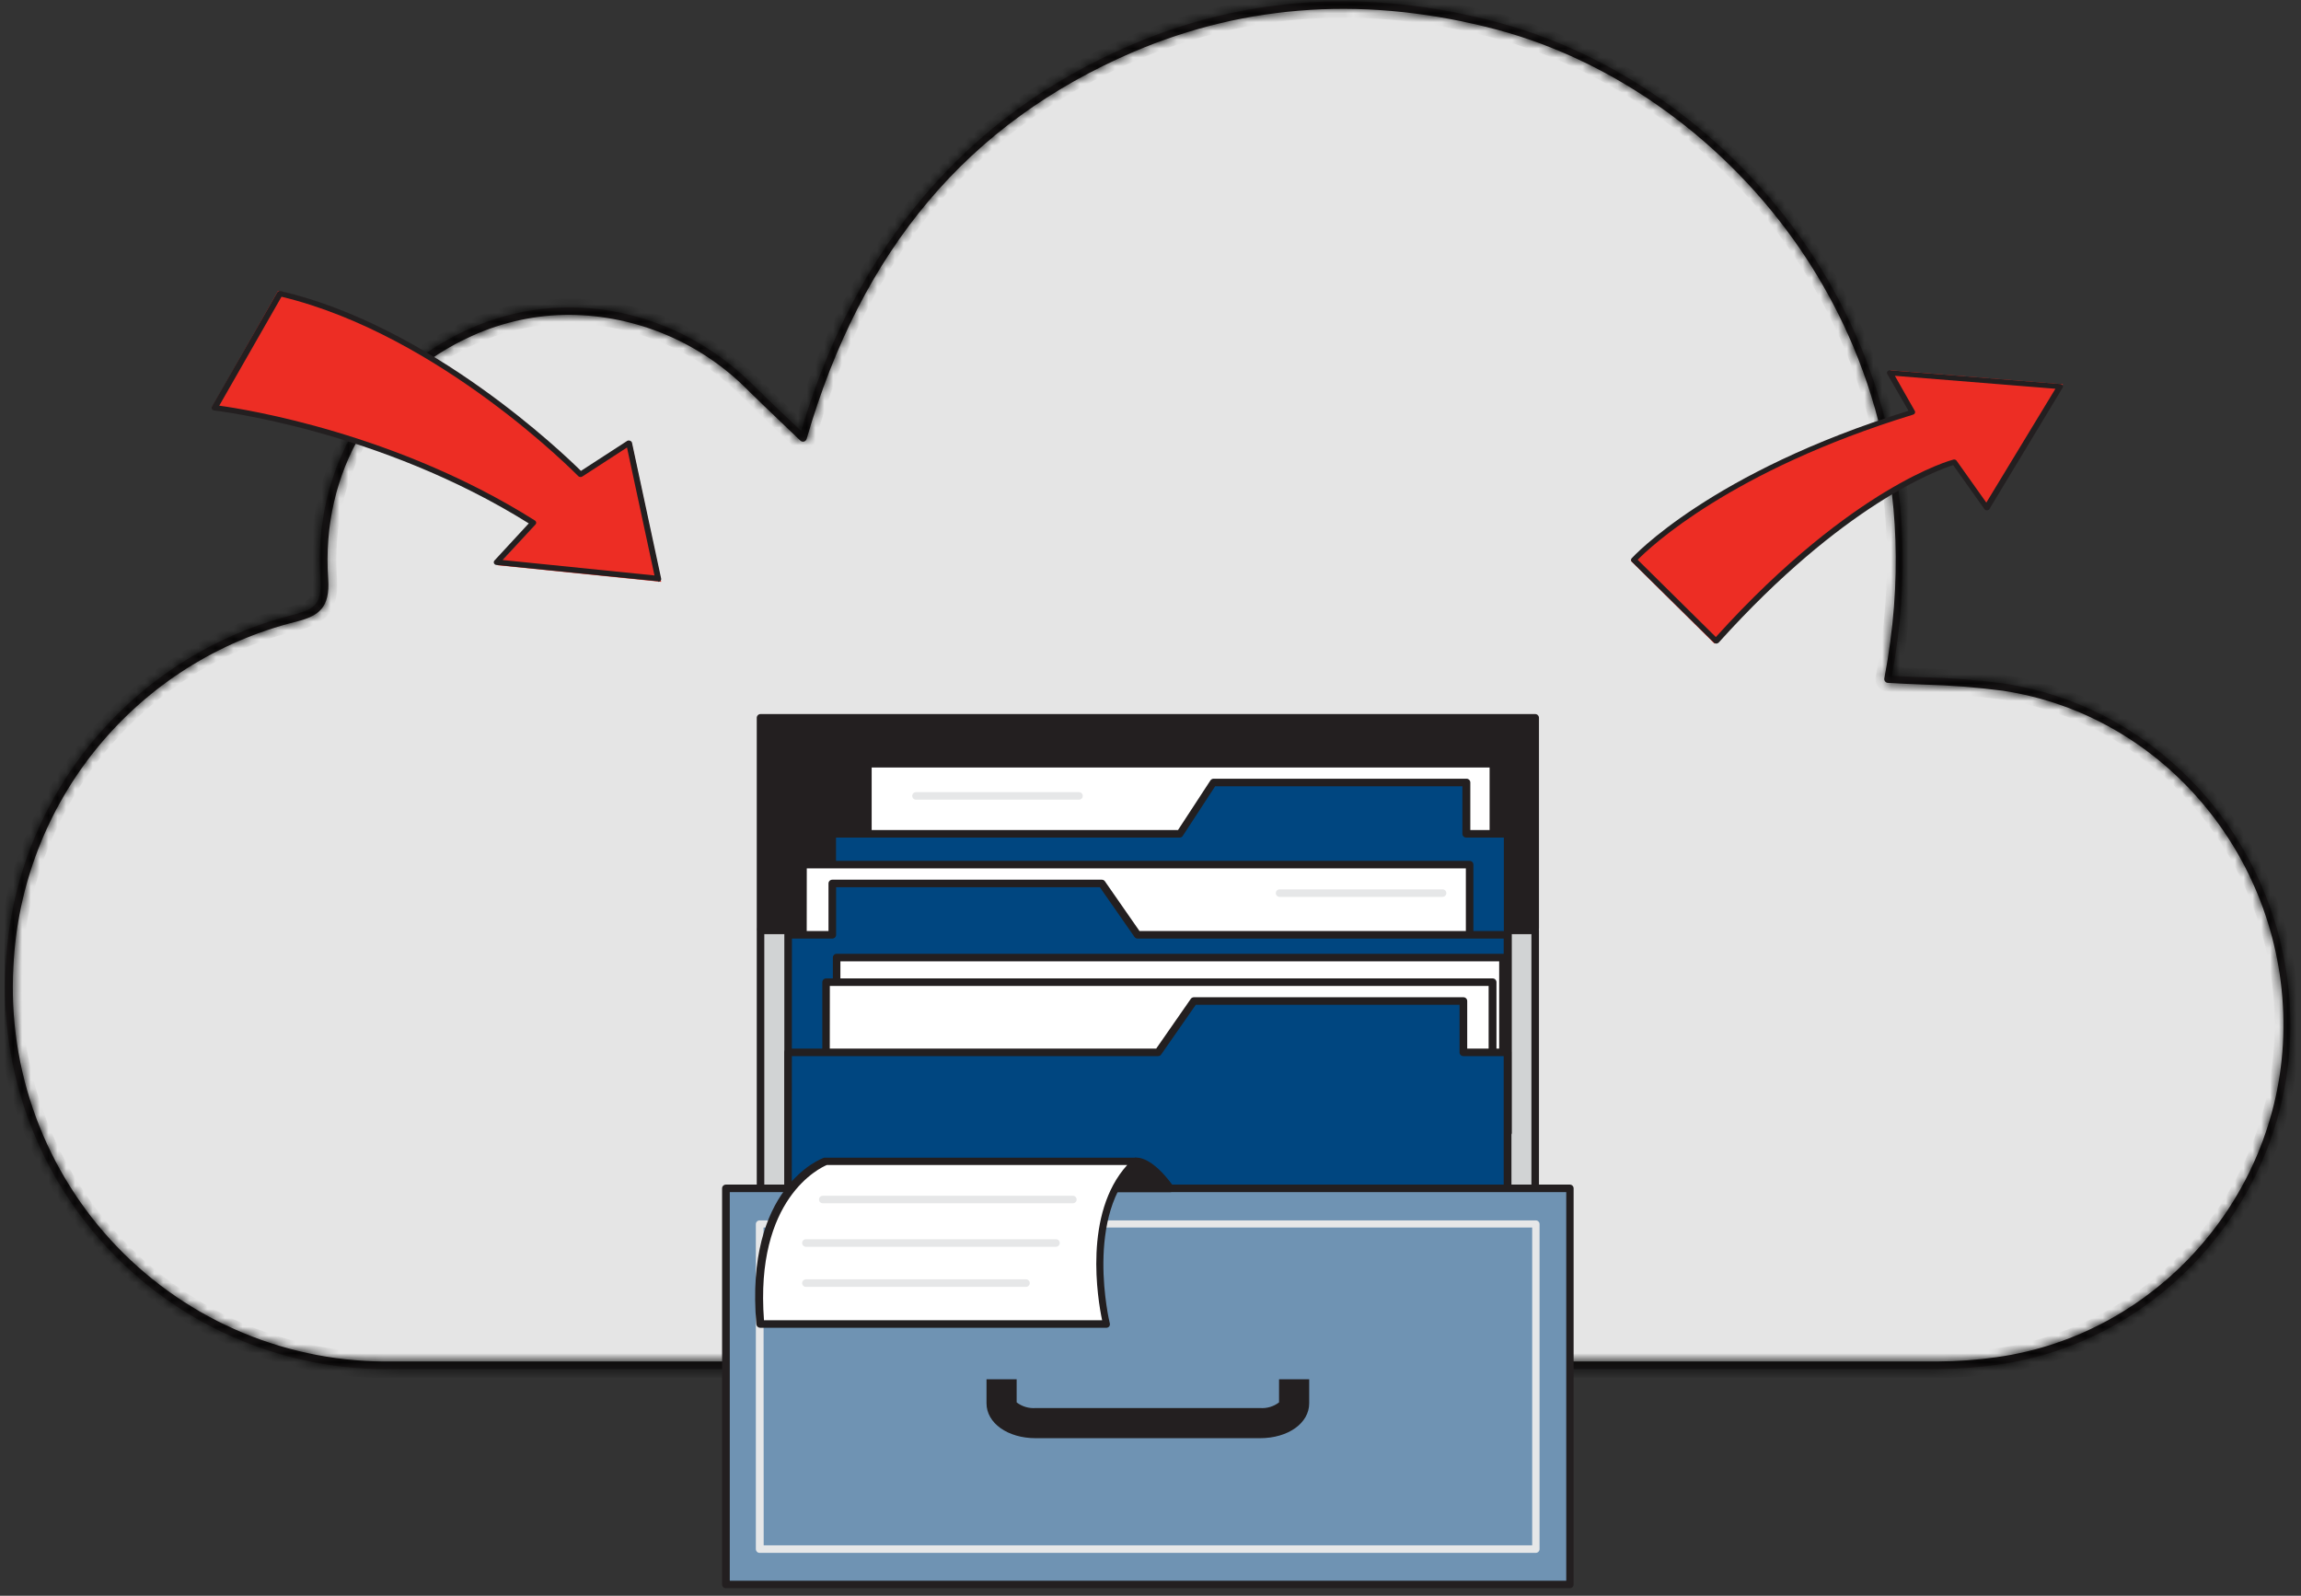 <svg width="261" height="181" viewBox="0 0 261 181" fill="none" xmlns="http://www.w3.org/2000/svg">
<rect x="0" y="0" width="261" height="181" fill="#333333" stroke="none"/>
<g clip-path="url(#clip0_931_23035)">
<path d="M91.086 49.676C88.838 47.513 86.992 45.795 85.205 44.017C76.581 35.469 64.05 32.905 53.408 37.675C42.39 42.607 35.911 53.283 36.774 65.694C36.971 68.566 36.065 69.446 33.441 70.105C15.174 74.677 1.814 91.132 1.071 109.612C0.105 134.913 19.209 154.838 44.578 154.855C102.976 154.889 161.385 154.889 219.806 154.855C222.048 154.846 224.287 154.684 226.507 154.367C245.004 151.803 259.202 135.563 259.407 116.698C259.612 97.397 245.842 80.712 227.191 77.917C222.917 77.276 218.489 77.302 214.13 77.062C221.558 38.264 195.872 9.955 169.913 2.988C155.766 -0.798 141.902 -0.234 128.448 5.552C108.763 13.921 96.967 29.238 91.086 49.676Z" fill="white" fill-opacity="0.87"/>
<mask id="path-2-inside-1_931_23035" fill="white">
<path d="M113.353 155.299H44.578C38.63 155.404 32.724 154.28 27.23 151.998C21.735 149.716 16.771 146.325 12.647 142.037C8.524 137.749 5.329 132.656 3.264 127.076C1.198 121.497 0.306 115.552 0.643 109.612C1.077 100.329 4.492 91.434 10.381 84.246C16.271 77.058 24.322 71.961 33.338 69.711C35.714 69.113 36.526 68.421 36.347 65.745C35.492 53.248 41.954 42.35 53.237 37.298C64.058 32.461 76.726 34.982 85.504 43.735C86.701 44.923 87.898 46.069 89.283 47.385L90.873 48.889C97.121 27.802 109.677 13.083 128.243 5.125C141.338 -0.499 155.373 -1.363 169.981 2.561C183.657 6.236 196.393 15.451 204.856 27.828C211.608 37.726 218.746 54.197 214.6 76.644C215.814 76.72 217.028 76.772 218.241 76.823C221.24 76.893 224.234 77.124 227.208 77.515C246.013 80.328 260.005 97.175 259.792 116.724C259.578 135.845 245.261 152.222 226.524 154.803C224.284 155.122 222.025 155.288 219.763 155.299C185.384 155.282 149.527 155.299 113.353 155.299ZM64.631 35.709C60.833 35.706 57.077 36.51 53.613 38.068C42.664 42.957 36.39 53.539 37.227 65.668C37.45 68.942 36.167 69.874 33.569 70.523C24.732 72.729 16.842 77.724 11.07 84.769C5.297 91.813 1.949 100.531 1.524 109.629C1.192 115.453 2.066 121.283 4.091 126.754C6.117 132.225 9.249 137.22 13.293 141.425C17.336 145.63 22.204 148.955 27.592 151.192C32.98 153.429 38.771 154.531 44.604 154.427C103.583 154.427 163.647 154.427 219.831 154.427C222.054 154.419 224.273 154.256 226.473 153.94C244.816 151.376 258.8 135.4 259.005 116.698C259.21 97.577 245.517 81.088 227.148 78.344C224.204 77.961 221.243 77.73 218.276 77.652C216.891 77.601 215.506 77.541 214.13 77.456C214.069 77.452 214.01 77.435 213.956 77.406C213.903 77.376 213.857 77.335 213.822 77.285C213.783 77.237 213.756 77.182 213.741 77.123C213.726 77.064 213.725 77.002 213.737 76.943C218.011 54.539 210.925 38.128 204.215 28.298C195.872 16.075 183.341 6.997 169.827 3.373C155.348 -0.474 141.492 0.381 128.576 5.886C109.814 13.938 97.719 28.298 91.496 49.787C91.476 49.858 91.438 49.923 91.386 49.975C91.333 50.027 91.269 50.066 91.197 50.086C91.126 50.103 91.051 50.103 90.979 50.085C90.908 50.068 90.842 50.032 90.787 49.983L88.693 47.983C87.359 46.718 86.129 45.521 84.898 44.325C82.247 41.626 79.091 39.476 75.609 37.998C72.127 36.52 68.388 35.742 64.606 35.709H64.631Z"/>
</mask>
<path d="M113.353 155.299H44.578C38.63 155.404 32.724 154.28 27.23 151.998C21.735 149.716 16.771 146.325 12.647 142.037C8.524 137.749 5.329 132.656 3.264 127.076C1.198 121.497 0.306 115.552 0.643 109.612C1.077 100.329 4.492 91.434 10.381 84.246C16.271 77.058 24.322 71.961 33.338 69.711C35.714 69.113 36.526 68.421 36.347 65.745C35.492 53.248 41.954 42.35 53.237 37.298C64.058 32.461 76.726 34.982 85.504 43.735C86.701 44.923 87.898 46.069 89.283 47.385L90.873 48.889C97.121 27.802 109.677 13.083 128.243 5.125C141.338 -0.499 155.373 -1.363 169.981 2.561C183.657 6.236 196.393 15.451 204.856 27.828C211.608 37.726 218.746 54.197 214.6 76.644C215.814 76.72 217.028 76.772 218.241 76.823C221.24 76.893 224.234 77.124 227.208 77.515C246.013 80.328 260.005 97.175 259.792 116.724C259.578 135.845 245.261 152.222 226.524 154.803C224.284 155.122 222.025 155.288 219.763 155.299C185.384 155.282 149.527 155.299 113.353 155.299ZM64.631 35.709C60.833 35.706 57.077 36.51 53.613 38.068C42.664 42.957 36.39 53.539 37.227 65.668C37.45 68.942 36.167 69.874 33.569 70.523C24.732 72.729 16.842 77.724 11.07 84.769C5.297 91.813 1.949 100.531 1.524 109.629C1.192 115.453 2.066 121.283 4.091 126.754C6.117 132.225 9.249 137.22 13.293 141.425C17.336 145.63 22.204 148.955 27.592 151.192C32.98 153.429 38.771 154.531 44.604 154.427C103.583 154.427 163.647 154.427 219.831 154.427C222.054 154.419 224.273 154.256 226.473 153.94C244.816 151.376 258.8 135.4 259.005 116.698C259.21 97.577 245.517 81.088 227.148 78.344C224.204 77.961 221.243 77.73 218.276 77.652C216.891 77.601 215.506 77.541 214.13 77.456C214.069 77.452 214.01 77.435 213.956 77.406C213.903 77.376 213.857 77.335 213.822 77.285C213.783 77.237 213.756 77.182 213.741 77.123C213.726 77.064 213.725 77.002 213.737 76.943C218.011 54.539 210.925 38.128 204.215 28.298C195.872 16.075 183.341 6.997 169.827 3.373C155.348 -0.474 141.492 0.381 128.576 5.886C109.814 13.938 97.719 28.298 91.496 49.787C91.476 49.858 91.438 49.923 91.386 49.975C91.333 50.027 91.269 50.066 91.197 50.086C91.126 50.103 91.051 50.103 90.979 50.085C90.908 50.068 90.842 50.032 90.787 49.983L88.693 47.983C87.359 46.718 86.129 45.521 84.898 44.325C82.247 41.626 79.091 39.476 75.609 37.998C72.127 36.52 68.388 35.742 64.606 35.709H64.631Z" fill="#231F20"/>
<path d="M44.578 155.299V154.299H44.569L44.561 154.299L44.578 155.299ZM0.643 109.612L1.642 109.669L1.642 109.658L0.643 109.612ZM33.338 69.711L33.58 70.682L33.582 70.681L33.338 69.711ZM36.347 65.745L37.345 65.678L37.345 65.677L36.347 65.745ZM53.237 37.298L52.829 36.386L52.828 36.386L53.237 37.298ZM85.504 43.735L84.799 44.443L84.8 44.445L85.504 43.735ZM89.283 47.385L88.594 48.11L88.595 48.111L89.283 47.385ZM90.873 48.889L90.185 49.616L91.368 50.735L91.831 49.173L90.873 48.889ZM128.243 5.125L128.637 6.044L128.638 6.044L128.243 5.125ZM169.981 2.561L170.241 1.595L170.241 1.595L169.981 2.561ZM204.856 27.828L205.682 27.264L205.681 27.263L204.856 27.828ZM214.6 76.644L213.617 76.462L213.412 77.57L214.537 77.641L214.6 76.644ZM218.241 76.823L218.199 77.822L218.209 77.823L218.218 77.823L218.241 76.823ZM227.208 77.515L227.356 76.526L227.347 76.525L227.338 76.524L227.208 77.515ZM259.792 116.724L260.792 116.735V116.734L259.792 116.724ZM226.524 154.803L226.388 153.813L226.383 153.813L226.524 154.803ZM219.763 155.299L219.762 156.299L219.768 156.299L219.763 155.299ZM64.631 35.709V36.709L64.632 34.709L64.631 35.709ZM53.613 38.068L54.021 38.981L54.023 38.98L53.613 38.068ZM37.227 65.668L38.225 65.6L38.225 65.599L37.227 65.668ZM33.569 70.523L33.811 71.494L33.811 71.493L33.569 70.523ZM1.524 109.629L2.522 109.686L2.523 109.676L1.524 109.629ZM44.604 154.427V153.427H44.595L44.586 153.427L44.604 154.427ZM219.831 154.427V155.427L219.835 155.427L219.831 154.427ZM226.473 153.94L226.334 152.95L226.331 152.95L226.473 153.94ZM259.005 116.698L260.005 116.709V116.709L259.005 116.698ZM227.148 78.344L227.296 77.355L227.287 77.354L227.277 77.353L227.148 78.344ZM218.276 77.652L218.239 78.651L218.249 78.652L218.276 77.652ZM214.13 77.456L214.192 76.457L214.183 76.457L214.13 77.456ZM213.822 77.285L214.642 76.712L214.619 76.679L214.594 76.649L213.822 77.285ZM213.737 76.943L214.717 77.14L214.719 77.13L213.737 76.943ZM204.215 28.298L203.389 28.862L203.389 28.862L204.215 28.298ZM169.827 3.373L170.086 2.407L170.084 2.406L169.827 3.373ZM128.576 5.886L128.184 4.966L128.182 4.967L128.576 5.886ZM91.496 49.787L90.536 49.508L90.535 49.512L91.496 49.787ZM91.197 50.086L91.436 51.057L91.454 51.053L91.472 51.047L91.197 50.086ZM90.787 49.983L90.096 50.706L90.108 50.717L90.12 50.728L90.787 49.983ZM88.693 47.983L89.383 47.26L89.381 47.258L88.693 47.983ZM84.898 44.325L84.184 45.026L84.192 45.034L84.201 45.042L84.898 44.325ZM64.606 35.709V34.709L64.597 36.709L64.606 35.709ZM113.353 154.299H44.578V156.299H113.353V154.299ZM44.561 154.299C38.75 154.402 32.98 153.304 27.613 151.075L26.846 152.922C32.467 155.257 38.51 156.406 44.596 156.299L44.561 154.299ZM27.613 151.075C22.246 148.845 17.396 145.533 13.368 141.344L11.927 142.73C16.146 147.117 21.225 150.587 26.846 152.922L27.613 151.075ZM13.368 141.344C9.34 137.155 6.219 132.179 4.201 126.729L2.326 127.423C4.439 133.132 7.707 138.343 11.927 142.73L13.368 141.344ZM4.201 126.729C2.184 121.279 1.312 115.471 1.642 109.669L-0.355 109.555C-0.7 115.632 0.212 121.715 2.326 127.423L4.201 126.729ZM1.642 109.658C2.065 100.591 5.401 91.901 11.155 84.88L9.608 83.612C3.582 90.966 0.088 100.068 -0.356 109.565L1.642 109.658ZM11.155 84.88C16.908 77.858 24.773 72.879 33.58 70.682L33.096 68.741C23.871 71.043 15.634 76.258 9.608 83.612L11.155 84.88ZM33.582 70.681C34.772 70.382 35.87 70 36.574 69.141C37.303 68.252 37.439 67.078 37.345 65.678L35.349 65.812C35.435 67.088 35.254 67.598 35.028 67.873C34.777 68.178 34.281 68.443 33.094 68.742L33.582 70.681ZM37.345 65.677C36.518 53.59 42.753 43.088 53.646 38.211L52.828 36.386C41.156 41.612 34.466 52.907 35.349 65.813L37.345 65.677ZM53.645 38.212C64.067 33.552 76.296 35.965 84.799 44.443L86.211 43.027C77.156 33.999 64.05 31.369 52.829 36.386L53.645 38.212ZM84.8 44.445C86.005 45.641 87.208 46.792 88.594 48.11L89.972 46.66C88.588 45.344 87.398 44.205 86.209 43.025L84.8 44.445ZM88.595 48.111L90.185 49.616L91.56 48.163L89.97 46.658L88.595 48.111ZM91.831 49.173C98.004 28.342 110.372 13.873 128.637 6.044L127.849 4.206C108.983 12.293 96.238 27.262 89.914 48.605L91.831 49.173ZM128.638 6.044C141.513 0.514 155.317 -0.342 169.722 3.527L170.241 1.595C155.43 -2.383 141.163 -1.512 127.848 4.206L128.638 6.044ZM169.722 3.527C183.154 7.136 195.695 16.2 204.03 28.392L205.681 27.263C197.092 14.701 184.161 5.336 170.241 1.595L169.722 3.527ZM204.03 28.391C210.672 38.128 217.703 54.335 213.617 76.462L215.583 76.825C219.788 54.059 212.545 37.324 205.682 27.264L204.03 28.391ZM214.537 77.641C215.763 77.719 216.987 77.771 218.199 77.822L218.284 75.824C217.068 75.772 215.865 75.722 214.663 75.645L214.537 77.641ZM218.218 77.823C221.181 77.892 224.139 78.12 227.077 78.507L227.338 76.524C224.328 76.128 221.3 75.894 218.265 75.823L218.218 77.823ZM227.06 78.504C245.349 81.24 259 97.641 258.792 116.713L260.792 116.734C261.01 96.709 246.676 79.416 227.356 76.526L227.06 78.504ZM258.792 116.712C258.583 135.346 244.626 151.3 226.388 153.813L226.661 155.794C245.895 153.144 260.572 136.343 260.792 116.735L258.792 116.712ZM226.383 153.813C224.188 154.126 221.975 154.288 219.758 154.299L219.768 156.299C222.076 156.288 224.38 156.119 226.665 155.793L226.383 153.813ZM219.763 154.299C185.384 154.282 149.526 154.299 113.353 154.299V156.299C149.527 156.299 185.384 156.282 219.762 156.299L219.763 154.299ZM64.632 34.709C60.692 34.706 56.796 35.54 53.203 37.156L54.023 38.98C57.358 37.48 60.974 36.706 64.63 36.709L64.632 34.709ZM53.206 37.155C41.865 42.219 35.364 53.198 36.23 65.737L38.225 65.599C37.416 53.88 43.462 43.696 54.021 38.981L53.206 37.155ZM36.23 65.736C36.333 67.258 36.068 67.995 35.695 68.43C35.295 68.899 34.598 69.235 33.326 69.553L33.811 71.493C35.138 71.162 36.381 70.707 37.216 69.729C38.079 68.718 38.344 67.353 38.225 65.6L36.23 65.736ZM33.327 69.553C24.282 71.811 16.205 76.924 10.296 84.135L11.843 85.403C17.479 78.525 25.183 73.647 33.811 71.494L33.327 69.553ZM10.296 84.135C4.387 91.346 0.961 100.27 0.525 109.582L2.523 109.676C2.938 100.793 6.207 92.281 11.843 85.403L10.296 84.135ZM0.525 109.572C0.186 115.534 1.081 121.501 3.154 127.102L5.029 126.407C3.052 121.065 2.198 115.373 2.522 109.686L0.525 109.572ZM3.154 127.102C5.226 132.702 8.433 137.814 12.572 142.118L14.013 140.731C10.065 136.626 7.007 131.749 5.029 126.407L3.154 127.102ZM12.572 142.118C16.711 146.422 21.694 149.826 27.208 152.116L27.975 150.269C22.715 148.084 17.962 144.837 14.013 140.731L12.572 142.118ZM27.208 152.116C32.723 154.406 38.651 155.533 44.622 155.427L44.586 153.427C38.891 153.529 33.236 152.453 27.975 150.269L27.208 152.116ZM44.604 155.427C44.719 155.427 44.834 155.427 44.95 155.427C45.065 155.427 45.18 155.427 45.295 155.427C45.41 155.427 45.526 155.427 45.641 155.427C45.756 155.427 45.871 155.427 45.986 155.427C46.102 155.427 46.217 155.427 46.332 155.427C46.447 155.427 46.563 155.427 46.678 155.427C46.793 155.427 46.908 155.427 47.024 155.427C47.139 155.427 47.254 155.427 47.369 155.427C47.485 155.427 47.6 155.427 47.715 155.427C47.83 155.427 47.946 155.427 48.061 155.427C48.176 155.427 48.291 155.427 48.407 155.427C48.522 155.427 48.637 155.427 48.753 155.427C48.868 155.427 48.983 155.427 49.099 155.427C49.214 155.427 49.329 155.427 49.444 155.427C49.56 155.427 49.675 155.427 49.79 155.427C49.906 155.427 50.021 155.427 50.136 155.427C50.252 155.427 50.367 155.427 50.482 155.427C50.597 155.427 50.713 155.427 50.828 155.427C50.944 155.427 51.059 155.427 51.174 155.427C51.289 155.427 51.405 155.427 51.52 155.427C51.636 155.427 51.751 155.427 51.866 155.427C51.982 155.427 52.097 155.427 52.212 155.427C52.328 155.427 52.443 155.427 52.558 155.427C52.674 155.427 52.789 155.427 52.904 155.427C53.02 155.427 53.135 155.427 53.251 155.427C53.366 155.427 53.481 155.427 53.597 155.427C53.712 155.427 53.828 155.427 53.943 155.427C54.058 155.427 54.174 155.427 54.289 155.427C54.404 155.427 54.52 155.427 54.635 155.427C54.751 155.427 54.866 155.427 54.981 155.427C55.097 155.427 55.212 155.427 55.328 155.427C55.443 155.427 55.559 155.427 55.674 155.427C55.789 155.427 55.905 155.427 56.02 155.427C56.136 155.427 56.251 155.427 56.367 155.427C56.482 155.427 56.597 155.427 56.713 155.427C56.828 155.427 56.944 155.427 57.059 155.427C57.175 155.427 57.29 155.427 57.406 155.427C57.521 155.427 57.636 155.427 57.752 155.427C57.867 155.427 57.983 155.427 58.098 155.427C58.214 155.427 58.329 155.427 58.445 155.427C58.56 155.427 58.676 155.427 58.791 155.427C58.907 155.427 59.022 155.427 59.138 155.427C59.253 155.427 59.368 155.427 59.484 155.427C59.599 155.427 59.715 155.427 59.83 155.427C59.946 155.427 60.061 155.427 60.177 155.427C60.292 155.427 60.408 155.427 60.523 155.427C60.639 155.427 60.754 155.427 60.87 155.427C60.985 155.427 61.101 155.427 61.216 155.427C61.332 155.427 61.447 155.427 61.563 155.427C61.678 155.427 61.794 155.427 61.909 155.427C62.025 155.427 62.14 155.427 62.256 155.427C62.371 155.427 62.487 155.427 62.602 155.427C62.718 155.427 62.834 155.427 62.949 155.427C63.065 155.427 63.18 155.427 63.296 155.427C63.411 155.427 63.527 155.427 63.642 155.427C63.758 155.427 63.873 155.427 63.989 155.427C64.104 155.427 64.22 155.427 64.335 155.427C64.451 155.427 64.567 155.427 64.682 155.427C64.798 155.427 64.913 155.427 65.029 155.427C65.144 155.427 65.26 155.427 65.376 155.427C65.491 155.427 65.607 155.427 65.722 155.427C65.838 155.427 65.953 155.427 66.069 155.427C66.184 155.427 66.3 155.427 66.415 155.427C66.531 155.427 66.647 155.427 66.762 155.427C66.878 155.427 66.993 155.427 67.109 155.427C67.225 155.427 67.34 155.427 67.456 155.427C67.571 155.427 67.687 155.427 67.802 155.427C67.918 155.427 68.034 155.427 68.149 155.427C68.265 155.427 68.38 155.427 68.496 155.427C68.612 155.427 68.727 155.427 68.843 155.427C68.958 155.427 69.074 155.427 69.189 155.427C69.305 155.427 69.421 155.427 69.536 155.427C69.652 155.427 69.767 155.427 69.883 155.427C69.999 155.427 70.114 155.427 70.23 155.427C70.346 155.427 70.461 155.427 70.577 155.427C70.692 155.427 70.808 155.427 70.924 155.427C71.039 155.427 71.155 155.427 71.27 155.427C71.386 155.427 71.502 155.427 71.617 155.427C71.733 155.427 71.848 155.427 71.964 155.427C72.08 155.427 72.195 155.427 72.311 155.427C72.427 155.427 72.542 155.427 72.658 155.427C72.773 155.427 72.889 155.427 73.005 155.427C73.12 155.427 73.236 155.427 73.352 155.427C73.467 155.427 73.583 155.427 73.698 155.427C73.814 155.427 73.93 155.427 74.045 155.427C74.161 155.427 74.276 155.427 74.392 155.427C74.508 155.427 74.623 155.427 74.739 155.427C74.855 155.427 74.97 155.427 75.086 155.427C75.202 155.427 75.317 155.427 75.433 155.427C75.549 155.427 75.664 155.427 75.78 155.427C75.895 155.427 76.011 155.427 76.127 155.427C76.242 155.427 76.358 155.427 76.474 155.427C76.589 155.427 76.705 155.427 76.82 155.427C76.936 155.427 77.052 155.427 77.168 155.427C77.283 155.427 77.399 155.427 77.514 155.427C77.63 155.427 77.746 155.427 77.861 155.427C77.977 155.427 78.093 155.427 78.208 155.427C78.324 155.427 78.44 155.427 78.555 155.427C78.671 155.427 78.787 155.427 78.902 155.427C79.018 155.427 79.133 155.427 79.249 155.427C79.365 155.427 79.48 155.427 79.596 155.427C79.712 155.427 79.827 155.427 79.943 155.427C80.059 155.427 80.174 155.427 80.29 155.427C80.406 155.427 80.521 155.427 80.637 155.427C80.753 155.427 80.868 155.427 80.984 155.427C81.1 155.427 81.215 155.427 81.331 155.427C81.447 155.427 81.562 155.427 81.678 155.427C81.793 155.427 81.909 155.427 82.025 155.427C82.141 155.427 82.256 155.427 82.372 155.427C82.487 155.427 82.603 155.427 82.719 155.427C82.834 155.427 82.95 155.427 83.066 155.427C83.181 155.427 83.297 155.427 83.413 155.427C83.528 155.427 83.644 155.427 83.76 155.427C83.875 155.427 83.991 155.427 84.107 155.427C84.222 155.427 84.338 155.427 84.454 155.427C84.569 155.427 84.685 155.427 84.801 155.427C84.916 155.427 85.032 155.427 85.148 155.427C85.263 155.427 85.379 155.427 85.495 155.427C85.61 155.427 85.726 155.427 85.841 155.427C85.957 155.427 86.073 155.427 86.189 155.427C86.304 155.427 86.42 155.427 86.535 155.427C86.651 155.427 86.767 155.427 86.882 155.427C86.998 155.427 87.114 155.427 87.229 155.427C87.345 155.427 87.461 155.427 87.576 155.427C87.692 155.427 87.808 155.427 87.923 155.427C88.039 155.427 88.154 155.427 88.27 155.427C88.386 155.427 88.501 155.427 88.617 155.427C88.733 155.427 88.848 155.427 88.964 155.427C89.08 155.427 89.195 155.427 89.311 155.427C89.427 155.427 89.542 155.427 89.658 155.427C89.774 155.427 89.889 155.427 90.005 155.427C90.121 155.427 90.236 155.427 90.352 155.427C90.468 155.427 90.583 155.427 90.699 155.427C90.814 155.427 90.93 155.427 91.046 155.427C91.161 155.427 91.277 155.427 91.393 155.427C91.508 155.427 91.624 155.427 91.74 155.427C91.855 155.427 91.971 155.427 92.086 155.427C92.202 155.427 92.318 155.427 92.433 155.427C92.549 155.427 92.665 155.427 92.78 155.427C92.896 155.427 93.011 155.427 93.127 155.427C93.243 155.427 93.358 155.427 93.474 155.427C93.59 155.427 93.705 155.427 93.821 155.427C93.936 155.427 94.052 155.427 94.168 155.427C94.283 155.427 94.399 155.427 94.514 155.427C94.63 155.427 94.746 155.427 94.861 155.427C94.977 155.427 95.093 155.427 95.208 155.427C95.324 155.427 95.439 155.427 95.555 155.427C95.671 155.427 95.786 155.427 95.902 155.427C96.017 155.427 96.133 155.427 96.249 155.427C96.364 155.427 96.48 155.427 96.596 155.427C96.711 155.427 96.827 155.427 96.942 155.427C97.058 155.427 97.174 155.427 97.289 155.427C97.405 155.427 97.52 155.427 97.636 155.427C97.751 155.427 97.867 155.427 97.983 155.427C98.098 155.427 98.214 155.427 98.329 155.427C98.445 155.427 98.561 155.427 98.676 155.427C98.792 155.427 98.907 155.427 99.023 155.427C99.139 155.427 99.254 155.427 99.37 155.427C99.485 155.427 99.601 155.427 99.716 155.427C99.832 155.427 99.948 155.427 100.063 155.427C100.179 155.427 100.294 155.427 100.41 155.427C100.525 155.427 100.641 155.427 100.757 155.427C100.872 155.427 100.988 155.427 101.103 155.427C101.219 155.427 101.334 155.427 101.45 155.427C101.565 155.427 101.681 155.427 101.797 155.427C101.912 155.427 102.028 155.427 102.143 155.427C102.259 155.427 102.374 155.427 102.49 155.427C102.605 155.427 102.721 155.427 102.837 155.427C102.952 155.427 103.068 155.427 103.183 155.427C103.299 155.427 103.414 155.427 103.53 155.427C103.645 155.427 103.761 155.427 103.876 155.427C103.992 155.427 104.107 155.427 104.223 155.427C104.338 155.427 104.454 155.427 104.569 155.427C104.685 155.427 104.8 155.427 104.916 155.427C105.032 155.427 105.147 155.427 105.263 155.427C105.378 155.427 105.494 155.427 105.609 155.427C105.725 155.427 105.84 155.427 105.956 155.427C106.071 155.427 106.187 155.427 106.302 155.427C106.418 155.427 106.533 155.427 106.649 155.427C106.764 155.427 106.88 155.427 106.995 155.427C107.11 155.427 107.226 155.427 107.341 155.427C107.457 155.427 107.572 155.427 107.688 155.427C107.803 155.427 107.919 155.427 108.034 155.427C108.15 155.427 108.265 155.427 108.381 155.427C108.496 155.427 108.612 155.427 108.727 155.427C108.843 155.427 108.958 155.427 109.073 155.427C109.189 155.427 109.304 155.427 109.42 155.427C109.535 155.427 109.651 155.427 109.766 155.427C109.882 155.427 109.997 155.427 110.112 155.427C110.228 155.427 110.343 155.427 110.459 155.427C110.574 155.427 110.69 155.427 110.805 155.427C110.92 155.427 111.036 155.427 111.151 155.427C111.267 155.427 111.382 155.427 111.498 155.427C111.613 155.427 111.728 155.427 111.844 155.427C111.959 155.427 112.075 155.427 112.19 155.427C112.305 155.427 112.421 155.427 112.536 155.427C112.652 155.427 112.767 155.427 112.882 155.427C112.998 155.427 113.113 155.427 113.229 155.427C113.344 155.427 113.459 155.427 113.575 155.427C113.69 155.427 113.805 155.427 113.921 155.427C114.036 155.427 114.152 155.427 114.267 155.427C114.382 155.427 114.498 155.427 114.613 155.427C114.728 155.427 114.844 155.427 114.959 155.427C115.074 155.427 115.19 155.427 115.305 155.427C115.42 155.427 115.536 155.427 115.651 155.427C115.766 155.427 115.882 155.427 115.997 155.427C116.112 155.427 116.228 155.427 116.343 155.427C116.458 155.427 116.574 155.427 116.689 155.427C116.804 155.427 116.92 155.427 117.035 155.427C117.15 155.427 117.266 155.427 117.381 155.427C117.496 155.427 117.611 155.427 117.727 155.427C117.842 155.427 117.957 155.427 118.073 155.427C118.188 155.427 118.303 155.427 118.418 155.427C118.534 155.427 118.649 155.427 118.764 155.427C118.88 155.427 118.995 155.427 119.11 155.427C119.225 155.427 119.341 155.427 119.456 155.427C119.571 155.427 119.686 155.427 119.802 155.427C119.917 155.427 120.032 155.427 120.147 155.427C120.263 155.427 120.378 155.427 120.493 155.427C120.608 155.427 120.724 155.427 120.839 155.427C120.954 155.427 121.069 155.427 121.184 155.427C121.3 155.427 121.415 155.427 121.53 155.427C121.645 155.427 121.76 155.427 121.876 155.427C121.991 155.427 122.106 155.427 122.221 155.427C122.336 155.427 122.452 155.427 122.567 155.427C122.682 155.427 122.797 155.427 122.912 155.427C123.028 155.427 123.143 155.427 123.258 155.427C123.373 155.427 123.488 155.427 123.603 155.427C123.719 155.427 123.834 155.427 123.949 155.427C124.064 155.427 124.179 155.427 124.294 155.427C124.409 155.427 124.525 155.427 124.64 155.427C124.755 155.427 124.87 155.427 124.985 155.427C125.1 155.427 125.215 155.427 125.33 155.427C125.446 155.427 125.561 155.427 125.676 155.427C125.791 155.427 125.906 155.427 126.021 155.427C126.136 155.427 126.251 155.427 126.366 155.427C126.481 155.427 126.596 155.427 126.712 155.427C126.827 155.427 126.942 155.427 127.057 155.427C127.172 155.427 127.287 155.427 127.402 155.427C127.517 155.427 127.632 155.427 127.747 155.427C127.862 155.427 127.977 155.427 128.092 155.427C128.207 155.427 128.322 155.427 128.437 155.427C128.552 155.427 128.667 155.427 128.782 155.427C128.897 155.427 129.012 155.427 129.128 155.427C129.243 155.427 129.358 155.427 129.473 155.427C129.588 155.427 129.703 155.427 129.818 155.427C129.932 155.427 130.047 155.427 130.162 155.427C130.277 155.427 130.392 155.427 130.507 155.427C130.622 155.427 130.737 155.427 130.852 155.427C130.967 155.427 131.082 155.427 131.197 155.427C131.312 155.427 131.427 155.427 131.542 155.427C131.657 155.427 131.772 155.427 131.887 155.427C132.002 155.427 132.117 155.427 132.232 155.427C132.347 155.427 132.461 155.427 132.576 155.427C132.691 155.427 132.806 155.427 132.921 155.427C133.036 155.427 133.151 155.427 133.266 155.427C133.381 155.427 133.495 155.427 133.61 155.427C133.725 155.427 133.84 155.427 133.955 155.427C134.07 155.427 134.185 155.427 134.3 155.427C134.414 155.427 134.529 155.427 134.644 155.427C134.759 155.427 134.874 155.427 134.989 155.427C135.103 155.427 135.218 155.427 135.333 155.427C135.448 155.427 135.563 155.427 135.678 155.427C135.792 155.427 135.907 155.427 136.022 155.427C136.137 155.427 136.252 155.427 136.366 155.427C136.481 155.427 136.596 155.427 136.711 155.427C136.826 155.427 136.94 155.427 137.055 155.427C137.17 155.427 137.285 155.427 137.399 155.427C137.514 155.427 137.629 155.427 137.744 155.427C137.858 155.427 137.973 155.427 138.088 155.427C138.203 155.427 138.317 155.427 138.432 155.427C138.547 155.427 138.661 155.427 138.776 155.427C138.891 155.427 139.006 155.427 139.12 155.427C139.235 155.427 139.35 155.427 139.464 155.427C139.579 155.427 139.694 155.427 139.808 155.427C139.923 155.427 140.038 155.427 140.152 155.427C140.267 155.427 140.382 155.427 140.496 155.427C140.611 155.427 140.726 155.427 140.84 155.427C140.955 155.427 141.07 155.427 141.184 155.427C141.299 155.427 141.413 155.427 141.528 155.427C141.643 155.427 141.757 155.427 141.872 155.427C141.986 155.427 142.101 155.427 142.216 155.427C142.33 155.427 142.445 155.427 142.559 155.427C142.674 155.427 142.788 155.427 142.903 155.427C143.018 155.427 143.132 155.427 143.247 155.427C143.361 155.427 143.476 155.427 143.59 155.427C143.705 155.427 143.819 155.427 143.934 155.427C144.048 155.427 144.163 155.427 144.277 155.427C144.392 155.427 144.506 155.427 144.621 155.427C144.735 155.427 144.85 155.427 144.964 155.427C145.079 155.427 145.193 155.427 145.308 155.427C145.422 155.427 145.537 155.427 145.651 155.427C145.766 155.427 145.88 155.427 145.995 155.427C146.109 155.427 146.223 155.427 146.338 155.427C146.452 155.427 146.567 155.427 146.681 155.427C146.796 155.427 146.91 155.427 147.024 155.427C147.139 155.427 147.253 155.427 147.368 155.427C147.482 155.427 147.596 155.427 147.711 155.427C147.825 155.427 147.939 155.427 148.054 155.427C148.168 155.427 148.283 155.427 148.397 155.427C148.511 155.427 148.626 155.427 148.74 155.427C148.854 155.427 148.969 155.427 149.083 155.427C149.197 155.427 149.312 155.427 149.426 155.427C149.54 155.427 149.654 155.427 149.769 155.427C149.883 155.427 149.997 155.427 150.112 155.427C150.226 155.427 150.34 155.427 150.454 155.427C150.569 155.427 150.683 155.427 150.797 155.427C150.911 155.427 151.026 155.427 151.14 155.427C151.254 155.427 151.368 155.427 151.483 155.427C151.597 155.427 151.711 155.427 151.825 155.427C151.939 155.427 152.054 155.427 152.168 155.427C152.282 155.427 152.396 155.427 152.51 155.427C152.625 155.427 152.739 155.427 152.853 155.427C152.967 155.427 153.081 155.427 153.195 155.427C153.309 155.427 153.424 155.427 153.538 155.427C153.652 155.427 153.766 155.427 153.88 155.427C153.994 155.427 154.108 155.427 154.222 155.427C154.337 155.427 154.451 155.427 154.565 155.427C154.679 155.427 154.793 155.427 154.907 155.427C155.021 155.427 155.135 155.427 155.249 155.427C155.363 155.427 155.477 155.427 155.591 155.427C155.705 155.427 155.819 155.427 155.933 155.427C156.047 155.427 156.161 155.427 156.275 155.427C156.389 155.427 156.503 155.427 156.617 155.427C156.731 155.427 156.845 155.427 156.959 155.427C157.073 155.427 157.187 155.427 157.301 155.427C157.415 155.427 157.529 155.427 157.643 155.427C157.757 155.427 157.871 155.427 157.985 155.427C158.099 155.427 158.213 155.427 158.327 155.427C158.441 155.427 158.555 155.427 158.668 155.427C158.782 155.427 158.896 155.427 159.01 155.427C159.124 155.427 159.238 155.427 159.352 155.427C159.466 155.427 159.579 155.427 159.693 155.427C159.807 155.427 159.921 155.427 160.035 155.427C160.149 155.427 160.262 155.427 160.376 155.427C160.49 155.427 160.604 155.427 160.718 155.427C160.831 155.427 160.945 155.427 161.059 155.427C161.173 155.427 161.287 155.427 161.4 155.427C161.514 155.427 161.628 155.427 161.742 155.427C161.855 155.427 161.969 155.427 162.083 155.427C162.197 155.427 162.31 155.427 162.424 155.427C162.538 155.427 162.651 155.427 162.765 155.427C162.879 155.427 162.993 155.427 163.106 155.427C163.22 155.427 163.334 155.427 163.447 155.427C163.561 155.427 163.675 155.427 163.788 155.427C163.902 155.427 164.015 155.427 164.129 155.427C164.243 155.427 164.356 155.427 164.47 155.427C164.584 155.427 164.697 155.427 164.811 155.427C164.924 155.427 165.038 155.427 165.152 155.427C165.265 155.427 165.379 155.427 165.492 155.427C165.606 155.427 165.719 155.427 165.833 155.427C165.946 155.427 166.06 155.427 166.173 155.427C166.287 155.427 166.401 155.427 166.514 155.427C166.628 155.427 166.741 155.427 166.855 155.427C166.968 155.427 167.081 155.427 167.195 155.427C167.308 155.427 167.422 155.427 167.535 155.427C167.649 155.427 167.762 155.427 167.876 155.427C167.989 155.427 168.103 155.427 168.216 155.427C168.329 155.427 168.443 155.427 168.556 155.427C168.67 155.427 168.783 155.427 168.896 155.427C169.01 155.427 169.123 155.427 169.236 155.427C169.35 155.427 169.463 155.427 169.577 155.427C169.69 155.427 169.803 155.427 169.917 155.427C170.03 155.427 170.143 155.427 170.256 155.427C170.37 155.427 170.483 155.427 170.596 155.427C170.71 155.427 170.823 155.427 170.936 155.427C171.049 155.427 171.163 155.427 171.276 155.427C171.389 155.427 171.502 155.427 171.616 155.427C171.729 155.427 171.842 155.427 171.955 155.427C172.069 155.427 172.182 155.427 172.295 155.427C172.408 155.427 172.521 155.427 172.634 155.427C172.748 155.427 172.861 155.427 172.974 155.427C173.087 155.427 173.2 155.427 173.313 155.427C173.427 155.427 173.54 155.427 173.653 155.427C173.766 155.427 173.879 155.427 173.992 155.427C174.105 155.427 174.218 155.427 174.331 155.427C174.444 155.427 174.557 155.427 174.671 155.427C174.784 155.427 174.897 155.427 175.01 155.427C175.123 155.427 175.236 155.427 175.349 155.427C175.462 155.427 175.575 155.427 175.688 155.427C175.801 155.427 175.914 155.427 176.027 155.427C176.14 155.427 176.253 155.427 176.366 155.427C176.479 155.427 176.592 155.427 176.704 155.427C176.817 155.427 176.93 155.427 177.043 155.427C177.156 155.427 177.269 155.427 177.382 155.427C177.495 155.427 177.608 155.427 177.721 155.427C177.834 155.427 177.946 155.427 178.059 155.427C178.172 155.427 178.285 155.427 178.398 155.427C178.511 155.427 178.623 155.427 178.736 155.427C178.849 155.427 178.962 155.427 179.075 155.427C179.188 155.427 179.3 155.427 179.413 155.427C179.526 155.427 179.639 155.427 179.751 155.427C179.864 155.427 179.977 155.427 180.09 155.427C180.202 155.427 180.315 155.427 180.428 155.427C180.54 155.427 180.653 155.427 180.766 155.427C180.879 155.427 180.991 155.427 181.104 155.427C181.217 155.427 181.329 155.427 181.442 155.427C181.555 155.427 181.667 155.427 181.78 155.427C181.892 155.427 182.005 155.427 182.118 155.427C182.23 155.427 182.343 155.427 182.455 155.427C182.568 155.427 182.681 155.427 182.793 155.427C182.906 155.427 183.018 155.427 183.131 155.427C183.243 155.427 183.356 155.427 183.468 155.427C183.581 155.427 183.693 155.427 183.806 155.427C183.918 155.427 184.031 155.427 184.143 155.427C184.256 155.427 184.368 155.427 184.481 155.427C184.593 155.427 184.706 155.427 184.818 155.427C184.931 155.427 185.043 155.427 185.155 155.427C185.268 155.427 185.38 155.427 185.493 155.427C185.605 155.427 185.717 155.427 185.83 155.427C185.942 155.427 186.055 155.427 186.167 155.427C186.279 155.427 186.392 155.427 186.504 155.427C186.616 155.427 186.729 155.427 186.841 155.427C186.953 155.427 187.065 155.427 187.178 155.427C187.29 155.427 187.402 155.427 187.514 155.427C187.627 155.427 187.739 155.427 187.851 155.427C187.963 155.427 188.076 155.427 188.188 155.427C188.3 155.427 188.412 155.427 188.525 155.427C188.637 155.427 188.749 155.427 188.861 155.427C188.973 155.427 189.085 155.427 189.198 155.427C189.31 155.427 189.422 155.427 189.534 155.427C189.646 155.427 189.758 155.427 189.87 155.427C189.982 155.427 190.094 155.427 190.207 155.427C190.319 155.427 190.431 155.427 190.543 155.427C190.655 155.427 190.767 155.427 190.879 155.427C190.991 155.427 191.103 155.427 191.215 155.427C191.327 155.427 191.439 155.427 191.551 155.427C191.663 155.427 191.775 155.427 191.887 155.427C191.999 155.427 192.111 155.427 192.223 155.427C192.335 155.427 192.446 155.427 192.558 155.427C192.67 155.427 192.782 155.427 192.894 155.427C193.006 155.427 193.118 155.427 193.23 155.427C193.342 155.427 193.453 155.427 193.565 155.427C193.677 155.427 193.789 155.427 193.901 155.427C194.013 155.427 194.124 155.427 194.236 155.427C194.348 155.427 194.46 155.427 194.572 155.427C194.683 155.427 194.795 155.427 194.907 155.427C195.019 155.427 195.13 155.427 195.242 155.427C195.354 155.427 195.465 155.427 195.577 155.427C195.689 155.427 195.801 155.427 195.912 155.427C196.024 155.427 196.136 155.427 196.247 155.427C196.359 155.427 196.47 155.427 196.582 155.427C196.694 155.427 196.805 155.427 196.917 155.427C197.029 155.427 197.14 155.427 197.252 155.427C197.363 155.427 197.475 155.427 197.586 155.427C197.698 155.427 197.81 155.427 197.921 155.427C198.033 155.427 198.144 155.427 198.256 155.427C198.367 155.427 198.479 155.427 198.59 155.427C198.702 155.427 198.813 155.427 198.924 155.427C199.036 155.427 199.147 155.427 199.259 155.427C199.37 155.427 199.482 155.427 199.593 155.427C199.704 155.427 199.816 155.427 199.927 155.427C200.039 155.427 200.15 155.427 200.261 155.427C200.373 155.427 200.484 155.427 200.595 155.427C200.707 155.427 200.818 155.427 200.929 155.427C201.041 155.427 201.152 155.427 201.263 155.427C201.374 155.427 201.486 155.427 201.597 155.427C201.708 155.427 201.819 155.427 201.931 155.427C202.042 155.427 202.153 155.427 202.264 155.427C202.375 155.427 202.487 155.427 202.598 155.427C202.709 155.427 202.82 155.427 202.931 155.427C203.042 155.427 203.154 155.427 203.265 155.427C203.376 155.427 203.487 155.427 203.598 155.427C203.709 155.427 203.82 155.427 203.931 155.427C204.042 155.427 204.153 155.427 204.264 155.427C204.375 155.427 204.486 155.427 204.598 155.427C204.709 155.427 204.82 155.427 204.931 155.427C205.042 155.427 205.152 155.427 205.263 155.427C205.374 155.427 205.485 155.427 205.596 155.427C205.707 155.427 205.818 155.427 205.929 155.427C206.04 155.427 206.151 155.427 206.262 155.427C206.373 155.427 206.484 155.427 206.594 155.427C206.705 155.427 206.816 155.427 206.927 155.427C207.038 155.427 207.149 155.427 207.259 155.427C207.37 155.427 207.481 155.427 207.592 155.427C207.703 155.427 207.813 155.427 207.924 155.427C208.035 155.427 208.146 155.427 208.256 155.427C208.367 155.427 208.478 155.427 208.588 155.427C208.699 155.427 208.81 155.427 208.92 155.427C209.031 155.427 209.142 155.427 209.252 155.427C209.363 155.427 209.474 155.427 209.584 155.427C209.695 155.427 209.806 155.427 209.916 155.427C210.027 155.427 210.137 155.427 210.248 155.427C210.358 155.427 210.469 155.427 210.58 155.427C210.69 155.427 210.801 155.427 210.911 155.427C211.022 155.427 211.132 155.427 211.243 155.427C211.353 155.427 211.464 155.427 211.574 155.427C211.684 155.427 211.795 155.427 211.905 155.427C212.016 155.427 212.126 155.427 212.236 155.427C212.347 155.427 212.457 155.427 212.568 155.427C212.678 155.427 212.788 155.427 212.899 155.427C213.009 155.427 213.119 155.427 213.23 155.427C213.34 155.427 213.45 155.427 213.561 155.427C213.671 155.427 213.781 155.427 213.891 155.427C214.002 155.427 214.112 155.427 214.222 155.427C214.332 155.427 214.443 155.427 214.553 155.427C214.663 155.427 214.773 155.427 214.883 155.427C214.993 155.427 215.104 155.427 215.214 155.427C215.324 155.427 215.434 155.427 215.544 155.427C215.654 155.427 215.764 155.427 215.874 155.427C215.985 155.427 216.095 155.427 216.205 155.427C216.315 155.427 216.425 155.427 216.535 155.427C216.645 155.427 216.755 155.427 216.865 155.427C216.975 155.427 217.085 155.427 217.195 155.427C217.305 155.427 217.415 155.427 217.525 155.427C217.635 155.427 217.744 155.427 217.854 155.427C217.964 155.427 218.074 155.427 218.184 155.427C218.294 155.427 218.404 155.427 218.514 155.427C218.624 155.427 218.733 155.427 218.843 155.427C218.953 155.427 219.063 155.427 219.173 155.427C219.282 155.427 219.392 155.427 219.502 155.427C219.612 155.427 219.721 155.427 219.831 155.427V153.427C219.721 153.427 219.612 153.427 219.502 153.427C219.392 153.427 219.282 153.427 219.173 153.427C219.063 153.427 218.953 153.427 218.843 153.427C218.733 153.427 218.624 153.427 218.514 153.427C218.404 153.427 218.294 153.427 218.184 153.427C218.074 153.427 217.964 153.427 217.854 153.427C217.744 153.427 217.635 153.427 217.525 153.427C217.415 153.427 217.305 153.427 217.195 153.427C217.085 153.427 216.975 153.427 216.865 153.427C216.755 153.427 216.645 153.427 216.535 153.427C216.425 153.427 216.315 153.427 216.205 153.427C216.095 153.427 215.985 153.427 215.874 153.427C215.764 153.427 215.654 153.427 215.544 153.427C215.434 153.427 215.324 153.427 215.214 153.427C215.104 153.427 214.993 153.427 214.883 153.427C214.773 153.427 214.663 153.427 214.553 153.427C214.443 153.427 214.332 153.427 214.222 153.427C214.112 153.427 214.002 153.427 213.891 153.427C213.781 153.427 213.671 153.427 213.561 153.427C213.45 153.427 213.34 153.427 213.23 153.427C213.119 153.427 213.009 153.427 212.899 153.427C212.788 153.427 212.678 153.427 212.568 153.427C212.457 153.427 212.347 153.427 212.236 153.427C212.126 153.427 212.016 153.427 211.905 153.427C211.795 153.427 211.684 153.427 211.574 153.427C211.464 153.427 211.353 153.427 211.243 153.427C211.132 153.427 211.022 153.427 210.911 153.427C210.801 153.427 210.69 153.427 210.58 153.427C210.469 153.427 210.358 153.427 210.248 153.427C210.137 153.427 210.027 153.427 209.916 153.427C209.806 153.427 209.695 153.427 209.584 153.427C209.474 153.427 209.363 153.427 209.252 153.427C209.142 153.427 209.031 153.427 208.92 153.427C208.81 153.427 208.699 153.427 208.588 153.427C208.478 153.427 208.367 153.427 208.256 153.427C208.146 153.427 208.035 153.427 207.924 153.427C207.813 153.427 207.703 153.427 207.592 153.427C207.481 153.427 207.37 153.427 207.259 153.427C207.149 153.427 207.038 153.427 206.927 153.427C206.816 153.427 206.705 153.427 206.594 153.427C206.484 153.427 206.373 153.427 206.262 153.427C206.151 153.427 206.04 153.427 205.929 153.427C205.818 153.427 205.707 153.427 205.596 153.427C205.485 153.427 205.374 153.427 205.263 153.427C205.152 153.427 205.042 153.427 204.931 153.427C204.82 153.427 204.709 153.427 204.598 153.427C204.486 153.427 204.375 153.427 204.264 153.427C204.153 153.427 204.042 153.427 203.931 153.427C203.82 153.427 203.709 153.427 203.598 153.427C203.487 153.427 203.376 153.427 203.265 153.427C203.154 153.427 203.042 153.427 202.931 153.427C202.82 153.427 202.709 153.427 202.598 153.427C202.487 153.427 202.375 153.427 202.264 153.427C202.153 153.427 202.042 153.427 201.931 153.427C201.819 153.427 201.708 153.427 201.597 153.427C201.486 153.427 201.374 153.427 201.263 153.427C201.152 153.427 201.041 153.427 200.929 153.427C200.818 153.427 200.707 153.427 200.595 153.427C200.484 153.427 200.373 153.427 200.261 153.427C200.15 153.427 200.039 153.427 199.927 153.427C199.816 153.427 199.704 153.427 199.593 153.427C199.482 153.427 199.37 153.427 199.259 153.427C199.147 153.427 199.036 153.427 198.924 153.427C198.813 153.427 198.702 153.427 198.59 153.427C198.479 153.427 198.367 153.427 198.256 153.427C198.144 153.427 198.033 153.427 197.921 153.427C197.81 153.427 197.698 153.427 197.586 153.427C197.475 153.427 197.363 153.427 197.252 153.427C197.14 153.427 197.029 153.427 196.917 153.427C196.805 153.427 196.694 153.427 196.582 153.427C196.47 153.427 196.359 153.427 196.247 153.427C196.136 153.427 196.024 153.427 195.912 153.427C195.801 153.427 195.689 153.427 195.577 153.427C195.465 153.427 195.354 153.427 195.242 153.427C195.13 153.427 195.019 153.427 194.907 153.427C194.795 153.427 194.683 153.427 194.572 153.427C194.46 153.427 194.348 153.427 194.236 153.427C194.124 153.427 194.013 153.427 193.901 153.427C193.789 153.427 193.677 153.427 193.565 153.427C193.453 153.427 193.342 153.427 193.23 153.427C193.118 153.427 193.006 153.427 192.894 153.427C192.782 153.427 192.67 153.427 192.558 153.427C192.446 153.427 192.335 153.427 192.223 153.427C192.111 153.427 191.999 153.427 191.887 153.427C191.775 153.427 191.663 153.427 191.551 153.427C191.439 153.427 191.327 153.427 191.215 153.427C191.103 153.427 190.991 153.427 190.879 153.427C190.767 153.427 190.655 153.427 190.543 153.427C190.431 153.427 190.319 153.427 190.207 153.427C190.094 153.427 189.982 153.427 189.87 153.427C189.758 153.427 189.646 153.427 189.534 153.427C189.422 153.427 189.31 153.427 189.198 153.427C189.085 153.427 188.973 153.427 188.861 153.427C188.749 153.427 188.637 153.427 188.525 153.427C188.412 153.427 188.3 153.427 188.188 153.427C188.076 153.427 187.963 153.427 187.851 153.427C187.739 153.427 187.627 153.427 187.514 153.427C187.402 153.427 187.29 153.427 187.178 153.427C187.065 153.427 186.953 153.427 186.841 153.427C186.729 153.427 186.616 153.427 186.504 153.427C186.392 153.427 186.279 153.427 186.167 153.427C186.055 153.427 185.942 153.427 185.83 153.427C185.717 153.427 185.605 153.427 185.493 153.427C185.38 153.427 185.268 153.427 185.155 153.427C185.043 153.427 184.931 153.427 184.818 153.427C184.706 153.427 184.593 153.427 184.481 153.427C184.368 153.427 184.256 153.427 184.143 153.427C184.031 153.427 183.918 153.427 183.806 153.427C183.693 153.427 183.581 153.427 183.468 153.427C183.356 153.427 183.243 153.427 183.131 153.427C183.018 153.427 182.906 153.427 182.793 153.427C182.681 153.427 182.568 153.427 182.455 153.427C182.343 153.427 182.23 153.427 182.118 153.427C182.005 153.427 181.892 153.427 181.78 153.427C181.667 153.427 181.555 153.427 181.442 153.427C181.329 153.427 181.217 153.427 181.104 153.427C180.991 153.427 180.879 153.427 180.766 153.427C180.653 153.427 180.54 153.427 180.428 153.427C180.315 153.427 180.202 153.427 180.09 153.427C179.977 153.427 179.864 153.427 179.751 153.427C179.639 153.427 179.526 153.427 179.413 153.427C179.3 153.427 179.188 153.427 179.075 153.427C178.962 153.427 178.849 153.427 178.736 153.427C178.623 153.427 178.511 153.427 178.398 153.427C178.285 153.427 178.172 153.427 178.059 153.427C177.946 153.427 177.834 153.427 177.721 153.427C177.608 153.427 177.495 153.427 177.382 153.427C177.269 153.427 177.156 153.427 177.043 153.427C176.93 153.427 176.817 153.427 176.704 153.427C176.592 153.427 176.479 153.427 176.366 153.427C176.253 153.427 176.14 153.427 176.027 153.427C175.914 153.427 175.801 153.427 175.688 153.427C175.575 153.427 175.462 153.427 175.349 153.427C175.236 153.427 175.123 153.427 175.01 153.427C174.897 153.427 174.784 153.427 174.671 153.427C174.557 153.427 174.444 153.427 174.331 153.427C174.218 153.427 174.105 153.427 173.992 153.427C173.879 153.427 173.766 153.427 173.653 153.427C173.54 153.427 173.427 153.427 173.313 153.427C173.2 153.427 173.087 153.427 172.974 153.427C172.861 153.427 172.748 153.427 172.634 153.427C172.521 153.427 172.408 153.427 172.295 153.427C172.182 153.427 172.069 153.427 171.955 153.427C171.842 153.427 171.729 153.427 171.616 153.427C171.502 153.427 171.389 153.427 171.276 153.427C171.163 153.427 171.049 153.427 170.936 153.427C170.823 153.427 170.71 153.427 170.596 153.427C170.483 153.427 170.37 153.427 170.256 153.427C170.143 153.427 170.03 153.427 169.917 153.427C169.803 153.427 169.69 153.427 169.577 153.427C169.463 153.427 169.35 153.427 169.236 153.427C169.123 153.427 169.01 153.427 168.896 153.427C168.783 153.427 168.67 153.427 168.556 153.427C168.443 153.427 168.329 153.427 168.216 153.427C168.103 153.427 167.989 153.427 167.876 153.427C167.762 153.427 167.649 153.427 167.535 153.427C167.422 153.427 167.308 153.427 167.195 153.427C167.081 153.427 166.968 153.427 166.855 153.427C166.741 153.427 166.628 153.427 166.514 153.427C166.401 153.427 166.287 153.427 166.173 153.427C166.06 153.427 165.946 153.427 165.833 153.427C165.719 153.427 165.606 153.427 165.492 153.427C165.379 153.427 165.265 153.427 165.152 153.427C165.038 153.427 164.924 153.427 164.811 153.427C164.697 153.427 164.584 153.427 164.47 153.427C164.356 153.427 164.243 153.427 164.129 153.427C164.015 153.427 163.902 153.427 163.788 153.427C163.675 153.427 163.561 153.427 163.447 153.427C163.334 153.427 163.22 153.427 163.106 153.427C162.993 153.427 162.879 153.427 162.765 153.427C162.651 153.427 162.538 153.427 162.424 153.427C162.31 153.427 162.197 153.427 162.083 153.427C161.969 153.427 161.855 153.427 161.742 153.427C161.628 153.427 161.514 153.427 161.4 153.427C161.287 153.427 161.173 153.427 161.059 153.427C160.945 153.427 160.831 153.427 160.718 153.427C160.604 153.427 160.49 153.427 160.376 153.427C160.262 153.427 160.149 153.427 160.035 153.427C159.921 153.427 159.807 153.427 159.693 153.427C159.579 153.427 159.466 153.427 159.352 153.427C159.238 153.427 159.124 153.427 159.01 153.427C158.896 153.427 158.782 153.427 158.668 153.427C158.555 153.427 158.441 153.427 158.327 153.427C158.213 153.427 158.099 153.427 157.985 153.427C157.871 153.427 157.757 153.427 157.643 153.427C157.529 153.427 157.415 153.427 157.301 153.427C157.187 153.427 157.073 153.427 156.959 153.427C156.845 153.427 156.731 153.427 156.617 153.427C156.503 153.427 156.389 153.427 156.275 153.427C156.161 153.427 156.047 153.427 155.933 153.427C155.819 153.427 155.705 153.427 155.591 153.427C155.477 153.427 155.363 153.427 155.249 153.427C155.135 153.427 155.021 153.427 154.907 153.427C154.793 153.427 154.679 153.427 154.565 153.427C154.451 153.427 154.337 153.427 154.222 153.427C154.108 153.427 153.994 153.427 153.88 153.427C153.766 153.427 153.652 153.427 153.538 153.427C153.424 153.427 153.309 153.427 153.195 153.427C153.081 153.427 152.967 153.427 152.853 153.427C152.739 153.427 152.625 153.427 152.51 153.427C152.396 153.427 152.282 153.427 152.168 153.427C152.054 153.427 151.939 153.427 151.825 153.427C151.711 153.427 151.597 153.427 151.483 153.427C151.368 153.427 151.254 153.427 151.14 153.427C151.026 153.427 150.911 153.427 150.797 153.427C150.683 153.427 150.569 153.427 150.454 153.427C150.34 153.427 150.226 153.427 150.112 153.427C149.997 153.427 149.883 153.427 149.769 153.427C149.654 153.427 149.54 153.427 149.426 153.427C149.312 153.427 149.197 153.427 149.083 153.427C148.969 153.427 148.854 153.427 148.74 153.427C148.626 153.427 148.511 153.427 148.397 153.427C148.283 153.427 148.168 153.427 148.054 153.427C147.939 153.427 147.825 153.427 147.711 153.427C147.596 153.427 147.482 153.427 147.368 153.427C147.253 153.427 147.139 153.427 147.024 153.427C146.91 153.427 146.796 153.427 146.681 153.427C146.567 153.427 146.452 153.427 146.338 153.427C146.223 153.427 146.109 153.427 145.995 153.427C145.88 153.427 145.766 153.427 145.651 153.427C145.537 153.427 145.422 153.427 145.308 153.427C145.193 153.427 145.079 153.427 144.964 153.427C144.85 153.427 144.735 153.427 144.621 153.427C144.506 153.427 144.392 153.427 144.277 153.427C144.163 153.427 144.048 153.427 143.934 153.427C143.819 153.427 143.705 153.427 143.59 153.427C143.476 153.427 143.361 153.427 143.247 153.427C143.132 153.427 143.018 153.427 142.903 153.427C142.788 153.427 142.674 153.427 142.559 153.427C142.445 153.427 142.33 153.427 142.216 153.427C142.101 153.427 141.986 153.427 141.872 153.427C141.757 153.427 141.643 153.427 141.528 153.427C141.413 153.427 141.299 153.427 141.184 153.427C141.07 153.427 140.955 153.427 140.84 153.427C140.726 153.427 140.611 153.427 140.496 153.427C140.382 153.427 140.267 153.427 140.152 153.427C140.038 153.427 139.923 153.427 139.808 153.427C139.694 153.427 139.579 153.427 139.464 153.427C139.35 153.427 139.235 153.427 139.12 153.427C139.006 153.427 138.891 153.427 138.776 153.427C138.661 153.427 138.547 153.427 138.432 153.427C138.317 153.427 138.203 153.427 138.088 153.427C137.973 153.427 137.858 153.427 137.744 153.427C137.629 153.427 137.514 153.427 137.399 153.427C137.285 153.427 137.17 153.427 137.055 153.427C136.94 153.427 136.826 153.427 136.711 153.427C136.596 153.427 136.481 153.427 136.366 153.427C136.252 153.427 136.137 153.427 136.022 153.427C135.907 153.427 135.792 153.427 135.678 153.427C135.563 153.427 135.448 153.427 135.333 153.427C135.218 153.427 135.103 153.427 134.989 153.427C134.874 153.427 134.759 153.427 134.644 153.427C134.529 153.427 134.414 153.427 134.3 153.427C134.185 153.427 134.07 153.427 133.955 153.427C133.84 153.427 133.725 153.427 133.61 153.427C133.495 153.427 133.381 153.427 133.266 153.427C133.151 153.427 133.036 153.427 132.921 153.427C132.806 153.427 132.691 153.427 132.576 153.427C132.461 153.427 132.347 153.427 132.232 153.427C132.117 153.427 132.002 153.427 131.887 153.427C131.772 153.427 131.657 153.427 131.542 153.427C131.427 153.427 131.312 153.427 131.197 153.427C131.082 153.427 130.967 153.427 130.852 153.427C130.737 153.427 130.622 153.427 130.507 153.427C130.392 153.427 130.277 153.427 130.162 153.427C130.047 153.427 129.932 153.427 129.818 153.427C129.703 153.427 129.588 153.427 129.473 153.427C129.358 153.427 129.243 153.427 129.128 153.427C129.012 153.427 128.897 153.427 128.782 153.427C128.667 153.427 128.552 153.427 128.437 153.427C128.322 153.427 128.207 153.427 128.092 153.427C127.977 153.427 127.862 153.427 127.747 153.427C127.632 153.427 127.517 153.427 127.402 153.427C127.287 153.427 127.172 153.427 127.057 153.427C126.942 153.427 126.827 153.427 126.712 153.427C126.596 153.427 126.481 153.427 126.366 153.427C126.251 153.427 126.136 153.427 126.021 153.427C125.906 153.427 125.791 153.427 125.676 153.427C125.561 153.427 125.446 153.427 125.33 153.427C125.215 153.427 125.1 153.427 124.985 153.427C124.87 153.427 124.755 153.427 124.64 153.427C124.525 153.427 124.409 153.427 124.294 153.427C124.179 153.427 124.064 153.427 123.949 153.427C123.834 153.427 123.719 153.427 123.603 153.427C123.488 153.427 123.373 153.427 123.258 153.427C123.143 153.427 123.028 153.427 122.912 153.427C122.797 153.427 122.682 153.427 122.567 153.427C122.452 153.427 122.336 153.427 122.221 153.427C122.106 153.427 121.991 153.427 121.876 153.427C121.76 153.427 121.645 153.427 121.53 153.427C121.415 153.427 121.3 153.427 121.184 153.427C121.069 153.427 120.954 153.427 120.839 153.427C120.724 153.427 120.608 153.427 120.493 153.427C120.378 153.427 120.263 153.427 120.147 153.427C120.032 153.427 119.917 153.427 119.802 153.427C119.686 153.427 119.571 153.427 119.456 153.427C119.341 153.427 119.225 153.427 119.11 153.427C118.995 153.427 118.88 153.427 118.764 153.427C118.649 153.427 118.534 153.427 118.418 153.427C118.303 153.427 118.188 153.427 118.073 153.427C117.957 153.427 117.842 153.427 117.727 153.427C117.611 153.427 117.496 153.427 117.381 153.427C117.266 153.427 117.15 153.427 117.035 153.427C116.92 153.427 116.804 153.427 116.689 153.427C116.574 153.427 116.458 153.427 116.343 153.427C116.228 153.427 116.112 153.427 115.997 153.427C115.882 153.427 115.766 153.427 115.651 153.427C115.536 153.427 115.42 153.427 115.305 153.427C115.19 153.427 115.074 153.427 114.959 153.427C114.844 153.427 114.728 153.427 114.613 153.427C114.498 153.427 114.382 153.427 114.267 153.427C114.152 153.427 114.036 153.427 113.921 153.427C113.805 153.427 113.69 153.427 113.575 153.427C113.459 153.427 113.344 153.427 113.229 153.427C113.113 153.427 112.998 153.427 112.882 153.427C112.767 153.427 112.652 153.427 112.536 153.427C112.421 153.427 112.305 153.427 112.19 153.427C112.075 153.427 111.959 153.427 111.844 153.427C111.728 153.427 111.613 153.427 111.498 153.427C111.382 153.427 111.267 153.427 111.151 153.427C111.036 153.427 110.92 153.427 110.805 153.427C110.69 153.427 110.574 153.427 110.459 153.427C110.343 153.427 110.228 153.427 110.112 153.427C109.997 153.427 109.882 153.427 109.766 153.427C109.651 153.427 109.535 153.427 109.42 153.427C109.304 153.427 109.189 153.427 109.073 153.427C108.958 153.427 108.843 153.427 108.727 153.427C108.612 153.427 108.496 153.427 108.381 153.427C108.265 153.427 108.15 153.427 108.034 153.427C107.919 153.427 107.803 153.427 107.688 153.427C107.572 153.427 107.457 153.427 107.341 153.427C107.226 153.427 107.11 153.427 106.995 153.427C106.88 153.427 106.764 153.427 106.649 153.427C106.533 153.427 106.418 153.427 106.302 153.427C106.187 153.427 106.071 153.427 105.956 153.427C105.84 153.427 105.725 153.427 105.609 153.427C105.494 153.427 105.378 153.427 105.263 153.427C105.147 153.427 105.032 153.427 104.916 153.427C104.8 153.427 104.685 153.427 104.569 153.427C104.454 153.427 104.338 153.427 104.223 153.427C104.107 153.427 103.992 153.427 103.876 153.427C103.761 153.427 103.645 153.427 103.53 153.427C103.414 153.427 103.299 153.427 103.183 153.427C103.068 153.427 102.952 153.427 102.837 153.427C102.721 153.427 102.605 153.427 102.49 153.427C102.374 153.427 102.259 153.427 102.143 153.427C102.028 153.427 101.912 153.427 101.797 153.427C101.681 153.427 101.565 153.427 101.45 153.427C101.334 153.427 101.219 153.427 101.103 153.427C100.988 153.427 100.872 153.427 100.757 153.427C100.641 153.427 100.525 153.427 100.41 153.427C100.294 153.427 100.179 153.427 100.063 153.427C99.948 153.427 99.832 153.427 99.716 153.427C99.601 153.427 99.485 153.427 99.37 153.427C99.254 153.427 99.139 153.427 99.023 153.427C98.907 153.427 98.792 153.427 98.676 153.427C98.561 153.427 98.445 153.427 98.329 153.427C98.214 153.427 98.098 153.427 97.983 153.427C97.867 153.427 97.751 153.427 97.636 153.427C97.52 153.427 97.405 153.427 97.289 153.427C97.174 153.427 97.058 153.427 96.942 153.427C96.827 153.427 96.711 153.427 96.596 153.427C96.48 153.427 96.364 153.427 96.249 153.427C96.133 153.427 96.017 153.427 95.902 153.427C95.786 153.427 95.671 153.427 95.555 153.427C95.439 153.427 95.324 153.427 95.208 153.427C95.093 153.427 94.977 153.427 94.861 153.427C94.746 153.427 94.63 153.427 94.514 153.427C94.399 153.427 94.283 153.427 94.168 153.427C94.052 153.427 93.936 153.427 93.821 153.427C93.705 153.427 93.59 153.427 93.474 153.427C93.358 153.427 93.243 153.427 93.127 153.427C93.011 153.427 92.896 153.427 92.78 153.427C92.665 153.427 92.549 153.427 92.433 153.427C92.318 153.427 92.202 153.427 92.086 153.427C91.971 153.427 91.855 153.427 91.74 153.427C91.624 153.427 91.508 153.427 91.393 153.427C91.277 153.427 91.161 153.427 91.046 153.427C90.93 153.427 90.814 153.427 90.699 153.427C90.583 153.427 90.468 153.427 90.352 153.427C90.236 153.427 90.121 153.427 90.005 153.427C89.889 153.427 89.774 153.427 89.658 153.427C89.542 153.427 89.427 153.427 89.311 153.427C89.195 153.427 89.08 153.427 88.964 153.427C88.848 153.427 88.733 153.427 88.617 153.427C88.501 153.427 88.386 153.427 88.27 153.427C88.154 153.427 88.039 153.427 87.923 153.427C87.808 153.427 87.692 153.427 87.576 153.427C87.461 153.427 87.345 153.427 87.229 153.427C87.114 153.427 86.998 153.427 86.882 153.427C86.767 153.427 86.651 153.427 86.535 153.427C86.42 153.427 86.304 153.427 86.189 153.427C86.073 153.427 85.957 153.427 85.841 153.427C85.726 153.427 85.61 153.427 85.495 153.427C85.379 153.427 85.263 153.427 85.148 153.427C85.032 153.427 84.916 153.427 84.801 153.427C84.685 153.427 84.569 153.427 84.454 153.427C84.338 153.427 84.222 153.427 84.107 153.427C83.991 153.427 83.875 153.427 83.76 153.427C83.644 153.427 83.528 153.427 83.413 153.427C83.297 153.427 83.181 153.427 83.066 153.427C82.95 153.427 82.834 153.427 82.719 153.427C82.603 153.427 82.487 153.427 82.372 153.427C82.256 153.427 82.141 153.427 82.025 153.427C81.909 153.427 81.793 153.427 81.678 153.427C81.562 153.427 81.447 153.427 81.331 153.427C81.215 153.427 81.1 153.427 80.984 153.427C80.868 153.427 80.753 153.427 80.637 153.427C80.521 153.427 80.406 153.427 80.29 153.427C80.174 153.427 80.059 153.427 79.943 153.427C79.827 153.427 79.712 153.427 79.596 153.427C79.48 153.427 79.365 153.427 79.249 153.427C79.133 153.427 79.018 153.427 78.902 153.427C78.787 153.427 78.671 153.427 78.555 153.427C78.44 153.427 78.324 153.427 78.208 153.427C78.093 153.427 77.977 153.427 77.861 153.427C77.746 153.427 77.63 153.427 77.514 153.427C77.399 153.427 77.283 153.427 77.168 153.427C77.052 153.427 76.936 153.427 76.82 153.427C76.705 153.427 76.589 153.427 76.474 153.427C76.358 153.427 76.242 153.427 76.127 153.427C76.011 153.427 75.895 153.427 75.78 153.427C75.664 153.427 75.549 153.427 75.433 153.427C75.317 153.427 75.202 153.427 75.086 153.427C74.97 153.427 74.855 153.427 74.739 153.427C74.623 153.427 74.508 153.427 74.392 153.427C74.276 153.427 74.161 153.427 74.045 153.427C73.93 153.427 73.814 153.427 73.698 153.427C73.583 153.427 73.467 153.427 73.352 153.427C73.236 153.427 73.12 153.427 73.005 153.427C72.889 153.427 72.773 153.427 72.658 153.427C72.542 153.427 72.427 153.427 72.311 153.427C72.195 153.427 72.08 153.427 71.964 153.427C71.848 153.427 71.733 153.427 71.617 153.427C71.502 153.427 71.386 153.427 71.27 153.427C71.155 153.427 71.039 153.427 70.924 153.427C70.808 153.427 70.692 153.427 70.577 153.427C70.461 153.427 70.346 153.427 70.23 153.427C70.114 153.427 69.999 153.427 69.883 153.427C69.767 153.427 69.652 153.427 69.536 153.427C69.421 153.427 69.305 153.427 69.189 153.427C69.074 153.427 68.958 153.427 68.843 153.427C68.727 153.427 68.612 153.427 68.496 153.427C68.38 153.427 68.265 153.427 68.149 153.427C68.034 153.427 67.918 153.427 67.802 153.427C67.687 153.427 67.571 153.427 67.456 153.427C67.34 153.427 67.225 153.427 67.109 153.427C66.993 153.427 66.878 153.427 66.762 153.427C66.647 153.427 66.531 153.427 66.415 153.427C66.3 153.427 66.184 153.427 66.069 153.427C65.953 153.427 65.838 153.427 65.722 153.427C65.607 153.427 65.491 153.427 65.376 153.427C65.26 153.427 65.144 153.427 65.029 153.427C64.913 153.427 64.798 153.427 64.682 153.427C64.567 153.427 64.451 153.427 64.335 153.427C64.22 153.427 64.104 153.427 63.989 153.427C63.873 153.427 63.758 153.427 63.642 153.427C63.527 153.427 63.411 153.427 63.296 153.427C63.18 153.427 63.065 153.427 62.949 153.427C62.834 153.427 62.718 153.427 62.602 153.427C62.487 153.427 62.371 153.427 62.256 153.427C62.14 153.427 62.025 153.427 61.909 153.427C61.794 153.427 61.678 153.427 61.563 153.427C61.447 153.427 61.332 153.427 61.216 153.427C61.101 153.427 60.985 153.427 60.87 153.427C60.754 153.427 60.639 153.427 60.523 153.427C60.408 153.427 60.292 153.427 60.177 153.427C60.061 153.427 59.946 153.427 59.83 153.427C59.715 153.427 59.599 153.427 59.484 153.427C59.368 153.427 59.253 153.427 59.138 153.427C59.022 153.427 58.907 153.427 58.791 153.427C58.676 153.427 58.56 153.427 58.445 153.427C58.329 153.427 58.214 153.427 58.098 153.427C57.983 153.427 57.867 153.427 57.752 153.427C57.636 153.427 57.521 153.427 57.406 153.427C57.29 153.427 57.175 153.427 57.059 153.427C56.944 153.427 56.828 153.427 56.713 153.427C56.597 153.427 56.482 153.427 56.367 153.427C56.251 153.427 56.136 153.427 56.02 153.427C55.905 153.427 55.789 153.427 55.674 153.427C55.559 153.427 55.443 153.427 55.328 153.427C55.212 153.427 55.097 153.427 54.981 153.427C54.866 153.427 54.751 153.427 54.635 153.427C54.52 153.427 54.404 153.427 54.289 153.427C54.174 153.427 54.058 153.427 53.943 153.427C53.828 153.427 53.712 153.427 53.597 153.427C53.481 153.427 53.366 153.427 53.251 153.427C53.135 153.427 53.02 153.427 52.904 153.427C52.789 153.427 52.674 153.427 52.558 153.427C52.443 153.427 52.328 153.427 52.212 153.427C52.097 153.427 51.982 153.427 51.866 153.427C51.751 153.427 51.636 153.427 51.52 153.427C51.405 153.427 51.289 153.427 51.174 153.427C51.059 153.427 50.944 153.427 50.828 153.427C50.713 153.427 50.597 153.427 50.482 153.427C50.367 153.427 50.252 153.427 50.136 153.427C50.021 153.427 49.906 153.427 49.79 153.427C49.675 153.427 49.56 153.427 49.444 153.427C49.329 153.427 49.214 153.427 49.099 153.427C48.983 153.427 48.868 153.427 48.753 153.427C48.637 153.427 48.522 153.427 48.407 153.427C48.291 153.427 48.176 153.427 48.061 153.427C47.946 153.427 47.83 153.427 47.715 153.427C47.6 153.427 47.485 153.427 47.369 153.427C47.254 153.427 47.139 153.427 47.024 153.427C46.908 153.427 46.793 153.427 46.678 153.427C46.563 153.427 46.447 153.427 46.332 153.427C46.217 153.427 46.102 153.427 45.986 153.427C45.871 153.427 45.756 153.427 45.641 153.427C45.526 153.427 45.41 153.427 45.295 153.427C45.18 153.427 45.065 153.427 44.95 153.427C44.834 153.427 44.719 153.427 44.604 153.427V155.427ZM219.835 155.427C222.104 155.419 224.369 155.253 226.615 154.93L226.331 152.95C224.177 153.26 222.004 153.419 219.827 153.427L219.835 155.427ZM226.611 154.93C245.45 152.297 259.795 135.9 260.005 116.709L258.005 116.687C257.805 134.9 244.182 150.455 226.334 152.95L226.611 154.93ZM260.005 116.709C260.215 97.111 246.181 80.176 227.296 77.355L227 79.334C244.853 82 258.205 98.043 258.005 116.687L260.005 116.709ZM227.277 77.353C224.3 76.965 221.304 76.731 218.302 76.652L218.249 78.652C221.182 78.728 224.109 78.957 227.019 79.336L227.277 77.353ZM218.313 76.653C216.931 76.602 215.556 76.542 214.192 76.457L214.068 78.454C215.456 78.54 216.85 78.6 218.239 78.651L218.313 76.653ZM214.183 76.457C214.274 76.462 214.363 76.487 214.442 76.531L213.471 78.28C213.657 78.383 213.864 78.443 214.076 78.454L214.183 76.457ZM214.442 76.531C214.521 76.575 214.59 76.637 214.642 76.712L213.003 77.858C213.125 78.032 213.285 78.176 213.471 78.28L214.442 76.531ZM214.594 76.649C214.65 76.717 214.69 76.796 214.711 76.881L212.771 77.366C212.822 77.569 212.917 77.758 213.05 77.92L214.594 76.649ZM214.711 76.881C214.732 76.966 214.734 77.055 214.717 77.14L212.756 76.745C212.715 76.95 212.72 77.162 212.771 77.366L214.711 76.881ZM214.719 77.13C219.054 54.405 211.862 37.727 205.041 27.734L203.389 28.862C209.987 38.528 216.967 54.673 212.754 76.755L214.719 77.13ZM205.041 27.734C196.571 15.325 183.845 6.097 170.086 2.407L169.568 4.339C182.837 7.897 195.173 16.824 203.389 28.862L205.041 27.734ZM170.084 2.406C155.404 -1.493 141.318 -0.632 128.184 4.966L128.968 6.806C141.665 1.394 155.292 0.546 169.571 4.339L170.084 2.406ZM128.182 4.967C109.115 13.15 96.832 27.765 90.536 49.508L92.457 50.065C98.606 28.831 110.514 14.726 128.971 6.805L128.182 4.967ZM90.535 49.512C90.561 49.419 90.611 49.336 90.678 49.268L92.093 50.682C92.265 50.51 92.391 50.296 92.458 50.062L90.535 49.512ZM90.678 49.268C90.746 49.2 90.83 49.151 90.922 49.124L91.472 51.047C91.707 50.98 91.92 50.855 92.093 50.682L90.678 49.268ZM90.959 49.115C91.045 49.093 91.136 49.094 91.222 49.115L90.737 51.056C90.966 51.113 91.206 51.113 91.436 51.057L90.959 49.115ZM91.222 49.115C91.308 49.137 91.388 49.179 91.454 49.239L90.12 50.728C90.296 50.886 90.508 50.998 90.737 51.056L91.222 49.115ZM91.478 49.26L89.383 47.26L88.002 48.706L90.096 50.706L91.478 49.26ZM89.381 47.258C88.053 45.998 86.826 44.805 85.595 43.608L84.201 45.042C85.431 46.238 86.666 47.439 88.005 48.709L89.381 47.258ZM85.611 43.624C82.868 40.832 79.602 38.607 75.999 37.078L75.218 38.919C78.579 40.346 81.626 42.421 84.184 45.026L85.611 43.624ZM75.999 37.078C72.397 35.548 68.528 34.743 64.614 34.709L64.597 36.709C68.248 36.74 71.857 37.491 75.218 38.919L75.999 37.078ZM64.606 36.709H64.631V34.709H64.606V36.709Z" fill="black" mask="url(#path-2-inside-1_931_23035)"/>
<path d="M174.136 105.535H86.266V153.256H174.136V105.535Z" fill="#D1D3D4"/>
<path d="M174.135 153.684H86.265C86.152 153.684 86.043 153.639 85.963 153.558C85.883 153.478 85.838 153.37 85.838 153.256V105.517C85.84 105.405 85.886 105.297 85.966 105.218C86.045 105.138 86.153 105.092 86.265 105.09H174.135C174.248 105.092 174.355 105.138 174.435 105.218C174.515 105.297 174.561 105.405 174.563 105.517V153.239C174.565 153.297 174.556 153.354 174.535 153.408C174.515 153.462 174.484 153.511 174.444 153.552C174.404 153.594 174.356 153.627 174.303 153.65C174.25 153.672 174.193 153.684 174.135 153.684ZM86.693 152.829H173.708V105.962H86.693V152.829Z" fill="#231F20"/>
<path d="M174.136 81.422H86.266V105.287H174.136V81.422Z" fill="#231F20"/>
<path d="M174.135 105.714H86.265C86.153 105.712 86.045 105.666 85.966 105.586C85.886 105.507 85.84 105.399 85.838 105.287V81.421C85.838 81.308 85.883 81.2 85.963 81.119C86.043 81.039 86.152 80.994 86.265 80.994H174.135C174.249 80.994 174.357 81.039 174.438 81.119C174.518 81.2 174.563 81.308 174.563 81.421V105.287C174.561 105.399 174.515 105.507 174.435 105.586C174.355 105.666 174.248 105.712 174.135 105.714ZM86.693 104.859H173.708V81.849H86.693V104.859Z" fill="#231F20"/>
<path d="M169.417 86.627H98.446V120.758H169.417V86.627Z" fill="white"/>
<path d="M169.417 121.185H98.471C98.359 121.183 98.251 121.137 98.171 121.058C98.092 120.978 98.046 120.871 98.044 120.758V86.627C98.044 86.514 98.089 86.405 98.169 86.325C98.249 86.245 98.358 86.2 98.471 86.2H169.417C169.53 86.2 169.639 86.245 169.719 86.325C169.799 86.405 169.844 86.514 169.844 86.627V120.758C169.844 120.871 169.799 120.98 169.719 121.06C169.639 121.14 169.53 121.185 169.417 121.185ZM98.873 120.331H168.964V87.055H98.873V120.331Z" fill="#231F20"/>
<path d="M166.306 94.577V88.756H137.603L133.808 94.577H94.403V128.477H171.007V94.577H166.306Z" fill="#004680"/>
<path d="M171.007 128.904H94.403C94.29 128.904 94.181 128.859 94.101 128.779C94.021 128.699 93.976 128.59 93.976 128.477V94.576C93.976 94.463 94.021 94.354 94.101 94.274C94.181 94.194 94.29 94.149 94.403 94.149H133.62L137.295 88.525C137.333 88.466 137.385 88.417 137.446 88.383C137.507 88.348 137.576 88.33 137.646 88.328H166.349C166.462 88.328 166.571 88.373 166.651 88.453C166.731 88.534 166.776 88.642 166.776 88.755V94.149H171.05C171.163 94.149 171.272 94.194 171.352 94.274C171.432 94.354 171.477 94.463 171.477 94.576V128.477C171.478 128.536 171.465 128.596 171.441 128.651C171.417 128.705 171.382 128.755 171.337 128.795C171.293 128.835 171.241 128.866 171.184 128.885C171.127 128.903 171.067 128.91 171.007 128.904ZM94.83 128.049H170.58V95.004H166.306C166.193 95.004 166.084 94.959 166.004 94.879C165.924 94.799 165.879 94.69 165.879 94.576V89.183H137.834L134.158 94.816C134.12 94.874 134.068 94.921 134.007 94.954C133.946 94.987 133.877 95.004 133.808 95.004H94.83V128.049Z" fill="#231F20"/>
<path d="M91.078 132.203H166.69V98.073H91.078V132.203Z" fill="white"/>
<path d="M166.699 132.631H91.086C90.973 132.631 90.864 132.586 90.784 132.505C90.704 132.425 90.659 132.317 90.659 132.203V98.072C90.659 97.959 90.704 97.85 90.784 97.77C90.864 97.69 90.973 97.645 91.086 97.645H166.699C166.812 97.645 166.921 97.69 167.001 97.77C167.081 97.85 167.126 97.959 167.126 98.072V132.203C167.126 132.317 167.081 132.425 167.001 132.505C166.921 132.586 166.812 132.631 166.699 132.631ZM91.479 131.776H166.271V98.5H91.513L91.479 131.776Z" fill="#231F20"/>
<path d="M94.403 106.03V100.209H124.978L129.03 106.03H171.007V139.922H89.394V106.03H94.403Z" fill="#004680"/>
<path d="M171.007 140.349H89.394C89.28 140.349 89.172 140.304 89.091 140.224C89.011 140.144 88.966 140.035 88.966 139.922V106.03C88.966 105.917 89.011 105.808 89.091 105.728C89.172 105.648 89.28 105.603 89.394 105.603H93.975V100.209C93.975 100.096 94.02 99.987 94.1 99.907C94.181 99.827 94.289 99.782 94.403 99.782H124.978C125.046 99.781 125.114 99.797 125.175 99.828C125.236 99.859 125.289 99.905 125.328 99.962L129.251 105.603H171.007C171.12 105.603 171.229 105.648 171.309 105.728C171.389 105.808 171.434 105.917 171.434 106.03V139.922C171.434 140.035 171.389 140.144 171.309 140.224C171.229 140.304 171.12 140.349 171.007 140.349ZM89.804 139.495H170.562V106.458H129.029C128.96 106.458 128.891 106.441 128.83 106.408C128.769 106.375 128.717 106.328 128.679 106.27L124.755 100.637H94.839V106.03C94.839 106.144 94.793 106.252 94.713 106.333C94.633 106.413 94.525 106.458 94.411 106.458H89.83L89.804 139.495Z" fill="#231F20"/>
<path d="M170.511 108.612H94.898V142.743H170.511V108.612Z" fill="white"/>
<path d="M170.511 143.178H94.899C94.785 143.178 94.677 143.133 94.596 143.053C94.516 142.973 94.471 142.864 94.471 142.751V108.612C94.471 108.498 94.516 108.39 94.596 108.31C94.677 108.229 94.785 108.184 94.899 108.184H170.511C170.625 108.184 170.733 108.229 170.813 108.31C170.894 108.39 170.939 108.498 170.939 108.612V142.751C170.939 142.864 170.894 142.973 170.813 143.053C170.733 143.133 170.625 143.178 170.511 143.178ZM95.292 142.324H170.05V109.039H95.326L95.292 142.324Z" fill="#231F20"/>
<path d="M169.314 111.407H93.702V145.538H169.314V111.407Z" fill="white"/>
<path d="M169.314 145.965H93.702C93.588 145.965 93.48 145.92 93.4 145.84C93.319 145.76 93.274 145.651 93.274 145.538V111.407C93.274 111.294 93.319 111.185 93.4 111.105C93.48 111.025 93.588 110.979 93.702 110.979H169.314C169.428 110.979 169.537 111.025 169.617 111.105C169.697 111.185 169.742 111.294 169.742 111.407V145.538C169.742 145.651 169.697 145.76 169.617 145.84C169.537 145.92 169.428 145.965 169.314 145.965ZM94.095 145.11H168.853V111.834H94.129L94.095 145.11Z" fill="#231F20"/>
<path d="M165.998 119.365V113.544H135.423L131.372 119.365H89.394V153.256H171.007V119.365H165.998Z" fill="#004680"/>
<path d="M171.007 153.684H89.394C89.28 153.684 89.172 153.638 89.091 153.558C89.011 153.478 88.966 153.369 88.966 153.256V119.365C88.966 119.251 89.011 119.143 89.091 119.062C89.172 118.982 89.28 118.937 89.394 118.937H131.149L135.072 113.296C135.112 113.239 135.164 113.194 135.225 113.162C135.286 113.131 135.354 113.115 135.423 113.116H165.998C166.111 113.116 166.22 113.161 166.3 113.241C166.38 113.322 166.425 113.43 166.425 113.544V118.937H171.007C171.12 118.937 171.229 118.982 171.309 119.062C171.389 119.143 171.434 119.251 171.434 119.365V153.256C171.434 153.369 171.389 153.478 171.309 153.558C171.229 153.638 171.12 153.684 171.007 153.684ZM89.804 152.829H170.562V119.792H165.981C165.867 119.792 165.759 119.747 165.679 119.667C165.598 119.587 165.553 119.478 165.553 119.365V113.971H135.637L131.713 119.604C131.675 119.662 131.623 119.709 131.562 119.742C131.501 119.775 131.432 119.792 131.363 119.792H89.821L89.804 152.829Z" fill="#231F20"/>
<path d="M178.059 134.793H82.342V179.72H178.059V134.793Z" fill="#6F93B3"/>
<path d="M178.067 180.147H82.333C82.22 180.147 82.111 180.102 82.031 180.022C81.951 179.942 81.906 179.833 81.906 179.72V134.793C81.906 134.68 81.951 134.571 82.031 134.491C82.111 134.411 82.22 134.366 82.333 134.366H178.067C178.18 134.366 178.289 134.411 178.369 134.491C178.449 134.571 178.494 134.68 178.494 134.793V179.72C178.494 179.833 178.449 179.942 178.369 180.022C178.289 180.102 178.18 180.147 178.067 180.147ZM82.778 179.293H177.657V135.221H82.778V179.293Z" fill="#231F20"/>
<path d="M174.204 176.138H86.163C86.049 176.138 85.941 176.093 85.861 176.013C85.78 175.933 85.735 175.824 85.735 175.711V138.853C85.735 138.74 85.78 138.631 85.861 138.551C85.941 138.471 86.049 138.426 86.163 138.426H174.204C174.317 138.426 174.426 138.471 174.506 138.551C174.586 138.631 174.631 138.74 174.631 138.853V175.754C174.62 175.859 174.571 175.958 174.492 176.029C174.413 176.1 174.31 176.139 174.204 176.138ZM86.624 175.284H173.793V139.238H86.607L86.624 175.284Z" fill="#E6E7E8"/>
<path d="M142.927 163.129H117.472C114.293 163.129 111.899 161.419 111.899 159.171V156.445H115.318V159.069C115.933 159.54 116.7 159.769 117.472 159.71H142.927C143.7 159.769 144.467 159.54 145.081 159.069V156.445H148.501V159.171C148.501 161.428 146.107 163.129 142.927 163.129Z" fill="#231F20"/>
<path d="M128.893 131.716C128.893 131.716 130.363 131.477 132.705 134.793H119.781C119.781 134.793 124.362 133.186 128.893 131.716Z" fill="#231F20"/>
<path d="M132.705 135.221H119.781C119.679 135.222 119.581 135.188 119.503 135.124C119.424 135.06 119.371 134.97 119.353 134.87C119.337 134.77 119.357 134.667 119.408 134.58C119.459 134.493 119.54 134.426 119.635 134.392C119.686 134.392 124.277 132.767 128.756 131.306H128.824C128.995 131.306 130.627 131.126 133.098 134.562C133.139 134.629 133.162 134.706 133.162 134.785C133.162 134.863 133.139 134.94 133.098 135.007C133.06 135.077 133.003 135.134 132.933 135.172C132.863 135.21 132.784 135.227 132.705 135.221ZM122.319 134.366H131.858C130.209 132.272 129.149 132.143 128.969 132.135C126.525 132.93 124.063 133.768 122.319 134.366Z" fill="#231F20"/>
<path d="M128.893 131.716H93.702C93.702 131.716 84.932 134.793 86.265 150.179H125.585C125.585 150.179 122.439 137.563 128.893 131.716Z" fill="white"/>
<path d="M125.542 150.607H86.222C86.115 150.605 86.013 150.564 85.934 150.492C85.855 150.419 85.805 150.32 85.795 150.213C84.453 134.682 93.146 131.409 93.488 131.314C93.533 131.306 93.579 131.306 93.625 131.314H128.815C128.901 131.316 128.985 131.342 129.055 131.392C129.125 131.441 129.179 131.51 129.21 131.59C129.24 131.67 129.246 131.758 129.226 131.841C129.206 131.925 129.161 132 129.097 132.058C122.909 137.665 125.849 150.008 125.884 150.102C125.899 150.165 125.9 150.231 125.887 150.295C125.873 150.358 125.846 150.418 125.807 150.47C125.737 150.545 125.643 150.594 125.542 150.607ZM86.658 149.752H125.012C124.507 147.35 122.875 137.648 127.858 132.144H93.787C93.026 132.46 85.607 135.922 86.658 149.752Z" fill="#231F20"/>
<path d="M116.379 145.965H91.411C91.297 145.965 91.189 145.92 91.109 145.84C91.028 145.76 90.983 145.651 90.983 145.538C90.986 145.425 91.031 145.318 91.111 145.238C91.191 145.158 91.298 145.113 91.411 145.11H116.379C116.492 145.11 116.601 145.155 116.681 145.236C116.761 145.316 116.806 145.424 116.806 145.538C116.806 145.651 116.761 145.76 116.681 145.84C116.601 145.92 116.492 145.965 116.379 145.965Z" fill="#E6E7E8"/>
<path d="M119.781 141.418H91.411C91.298 141.416 91.191 141.37 91.111 141.29C91.031 141.21 90.986 141.103 90.983 140.99C90.983 140.877 91.028 140.768 91.109 140.688C91.189 140.608 91.297 140.563 91.411 140.563H119.781C119.894 140.563 120.003 140.608 120.083 140.688C120.163 140.768 120.208 140.877 120.208 140.99C120.206 141.103 120.16 141.21 120.08 141.29C120.001 141.37 119.893 141.416 119.781 141.418Z" fill="#E6E7E8"/>
<path d="M121.695 136.486H93.325C93.212 136.486 93.103 136.441 93.023 136.361C92.943 136.281 92.898 136.172 92.898 136.058C92.898 135.945 92.943 135.836 93.023 135.756C93.103 135.676 93.212 135.631 93.325 135.631H121.695C121.808 135.631 121.917 135.676 121.997 135.756C122.077 135.836 122.122 135.945 122.122 136.058C122.122 136.172 122.077 136.281 121.997 136.361C121.917 136.441 121.808 136.486 121.695 136.486Z" fill="#E6E7E8"/>
<path d="M163.63 101.731H145.141C145.028 101.731 144.919 101.686 144.839 101.606C144.759 101.526 144.714 101.417 144.714 101.304C144.714 101.19 144.759 101.082 144.839 101.001C144.919 100.921 145.028 100.876 145.141 100.876H163.63C163.743 100.876 163.852 100.921 163.932 101.001C164.012 101.082 164.057 101.19 164.057 101.304C164.055 101.416 164.009 101.524 163.93 101.603C163.85 101.683 163.743 101.729 163.63 101.731Z" fill="#E6E7E8"/>
<path d="M122.388 90.704H103.899C103.786 90.704 103.677 90.659 103.597 90.579C103.517 90.499 103.472 90.39 103.472 90.277C103.472 90.164 103.517 90.055 103.597 89.975C103.677 89.895 103.786 89.85 103.899 89.85H122.388C122.501 89.85 122.61 89.895 122.69 89.975C122.77 90.055 122.815 90.164 122.815 90.277C122.815 90.39 122.77 90.499 122.69 90.579C122.61 90.659 122.501 90.704 122.388 90.704Z" fill="#E6E7E8"/>
<path d="M24 46.265C37.13 48.195 49.629 52.733 60.604 59.556L56.449 64.114L75 66L71.648 50.283L66.074 53.923C66.074 53.923 50.148 37.369 31.534 33L24 46.265Z" fill="#ED2D24"/>
<path d="M74.661 65.932H74.62L56.307 64.083C56.246 64.077 56.188 64.056 56.14 64.022C56.092 63.988 56.055 63.943 56.034 63.892C56.01 63.84 56.003 63.783 56.013 63.727C56.022 63.672 56.048 63.62 56.088 63.577L59.978 59.366C42.957 48.725 24.487 46.586 24.303 46.561C24.248 46.556 24.196 46.538 24.15 46.51C24.105 46.483 24.067 46.445 24.041 46.402C24.015 46.358 24.001 46.31 24 46.26C23.999 46.211 24.012 46.162 24.036 46.117L31.446 33.164C31.482 33.103 31.54 33.054 31.611 33.026C31.682 32.998 31.761 32.992 31.835 33.01C48.925 37.005 63.963 51.506 65.897 53.411L71.154 50.001C71.204 49.976 71.261 49.963 71.318 49.963C71.376 49.963 71.432 49.976 71.482 50.001C71.534 50.02 71.579 50.051 71.615 50.089C71.651 50.128 71.676 50.174 71.687 50.223L74.996 65.636C75.004 65.68 75.001 65.726 74.988 65.769C74.975 65.812 74.951 65.852 74.92 65.887C74.888 65.921 74.848 65.949 74.804 65.969C74.759 65.988 74.71 65.999 74.661 66V65.932ZM57.018 63.522L74.237 65.272L71.12 50.76L66.048 54.052C65.978 54.095 65.893 54.114 65.808 54.105C65.724 54.096 65.646 54.06 65.59 54.003C65.433 53.842 49.868 37.973 31.931 33.658L24.87 46.013C27.925 46.432 44.967 49.132 60.675 59.039C60.751 59.09 60.802 59.165 60.819 59.249C60.825 59.292 60.822 59.335 60.809 59.377C60.796 59.418 60.774 59.456 60.743 59.49L57.018 63.522Z" fill="#231F20"/>
<path d="M185 63.63C185 63.63 193.868 53.688 217.052 46.555L214.426 42L234 43.587L225.59 57.606L221.859 52.296C221.859 52.296 210.332 55.246 194.467 73L185 63.63Z" fill="#ED2D24"/>
<path d="M194.666 73C194.62 73 194.573 72.992 194.531 72.975C194.488 72.958 194.451 72.933 194.421 72.902L185.077 63.697C185.027 63.645 185 63.579 185 63.512C185 63.444 185.027 63.379 185.077 63.327C185.163 63.228 194.049 53.526 216.481 46.595L214.071 42.424C214.043 42.377 214.03 42.326 214.033 42.274C214.037 42.222 214.056 42.171 214.089 42.128C214.123 42.085 214.169 42.05 214.223 42.028C214.277 42.006 214.337 41.996 214.396 42.001L233.694 43.558C233.749 43.563 233.802 43.579 233.848 43.605C233.894 43.631 233.932 43.667 233.96 43.708C233.986 43.75 234 43.797 234 43.844C234 43.892 233.986 43.938 233.96 43.98L225.666 57.726C225.64 57.772 225.601 57.811 225.551 57.839C225.502 57.866 225.445 57.881 225.387 57.883C225.327 57.887 225.267 57.876 225.214 57.851C225.161 57.827 225.117 57.789 225.088 57.744L221.548 52.757C219.842 53.295 209.097 57.159 194.945 72.89C194.88 72.953 194.79 72.993 194.693 73H194.666ZM185.761 63.494L194.626 72.259C202.595 63.419 209.475 58.432 213.825 55.8C218.613 52.907 221.442 52.161 221.562 52.132C221.631 52.113 221.706 52.115 221.773 52.138C221.841 52.161 221.898 52.204 221.934 52.259L225.307 57.009L233.143 44.096L214.934 42.626L217.205 46.63C217.223 46.667 217.233 46.708 217.233 46.748C217.233 46.789 217.223 46.829 217.205 46.867C217.186 46.904 217.159 46.938 217.125 46.966C217.091 46.994 217.05 47.015 217.006 47.029C196.267 53.381 187.102 62.123 185.761 63.494Z" fill="#231F20"/>
</g>
<defs>
<clipPath id="clip0_931_23035">
<rect width="260" height="181" fill="white" transform="translate(0.5)"/>
</clipPath>
</defs>
</svg>
